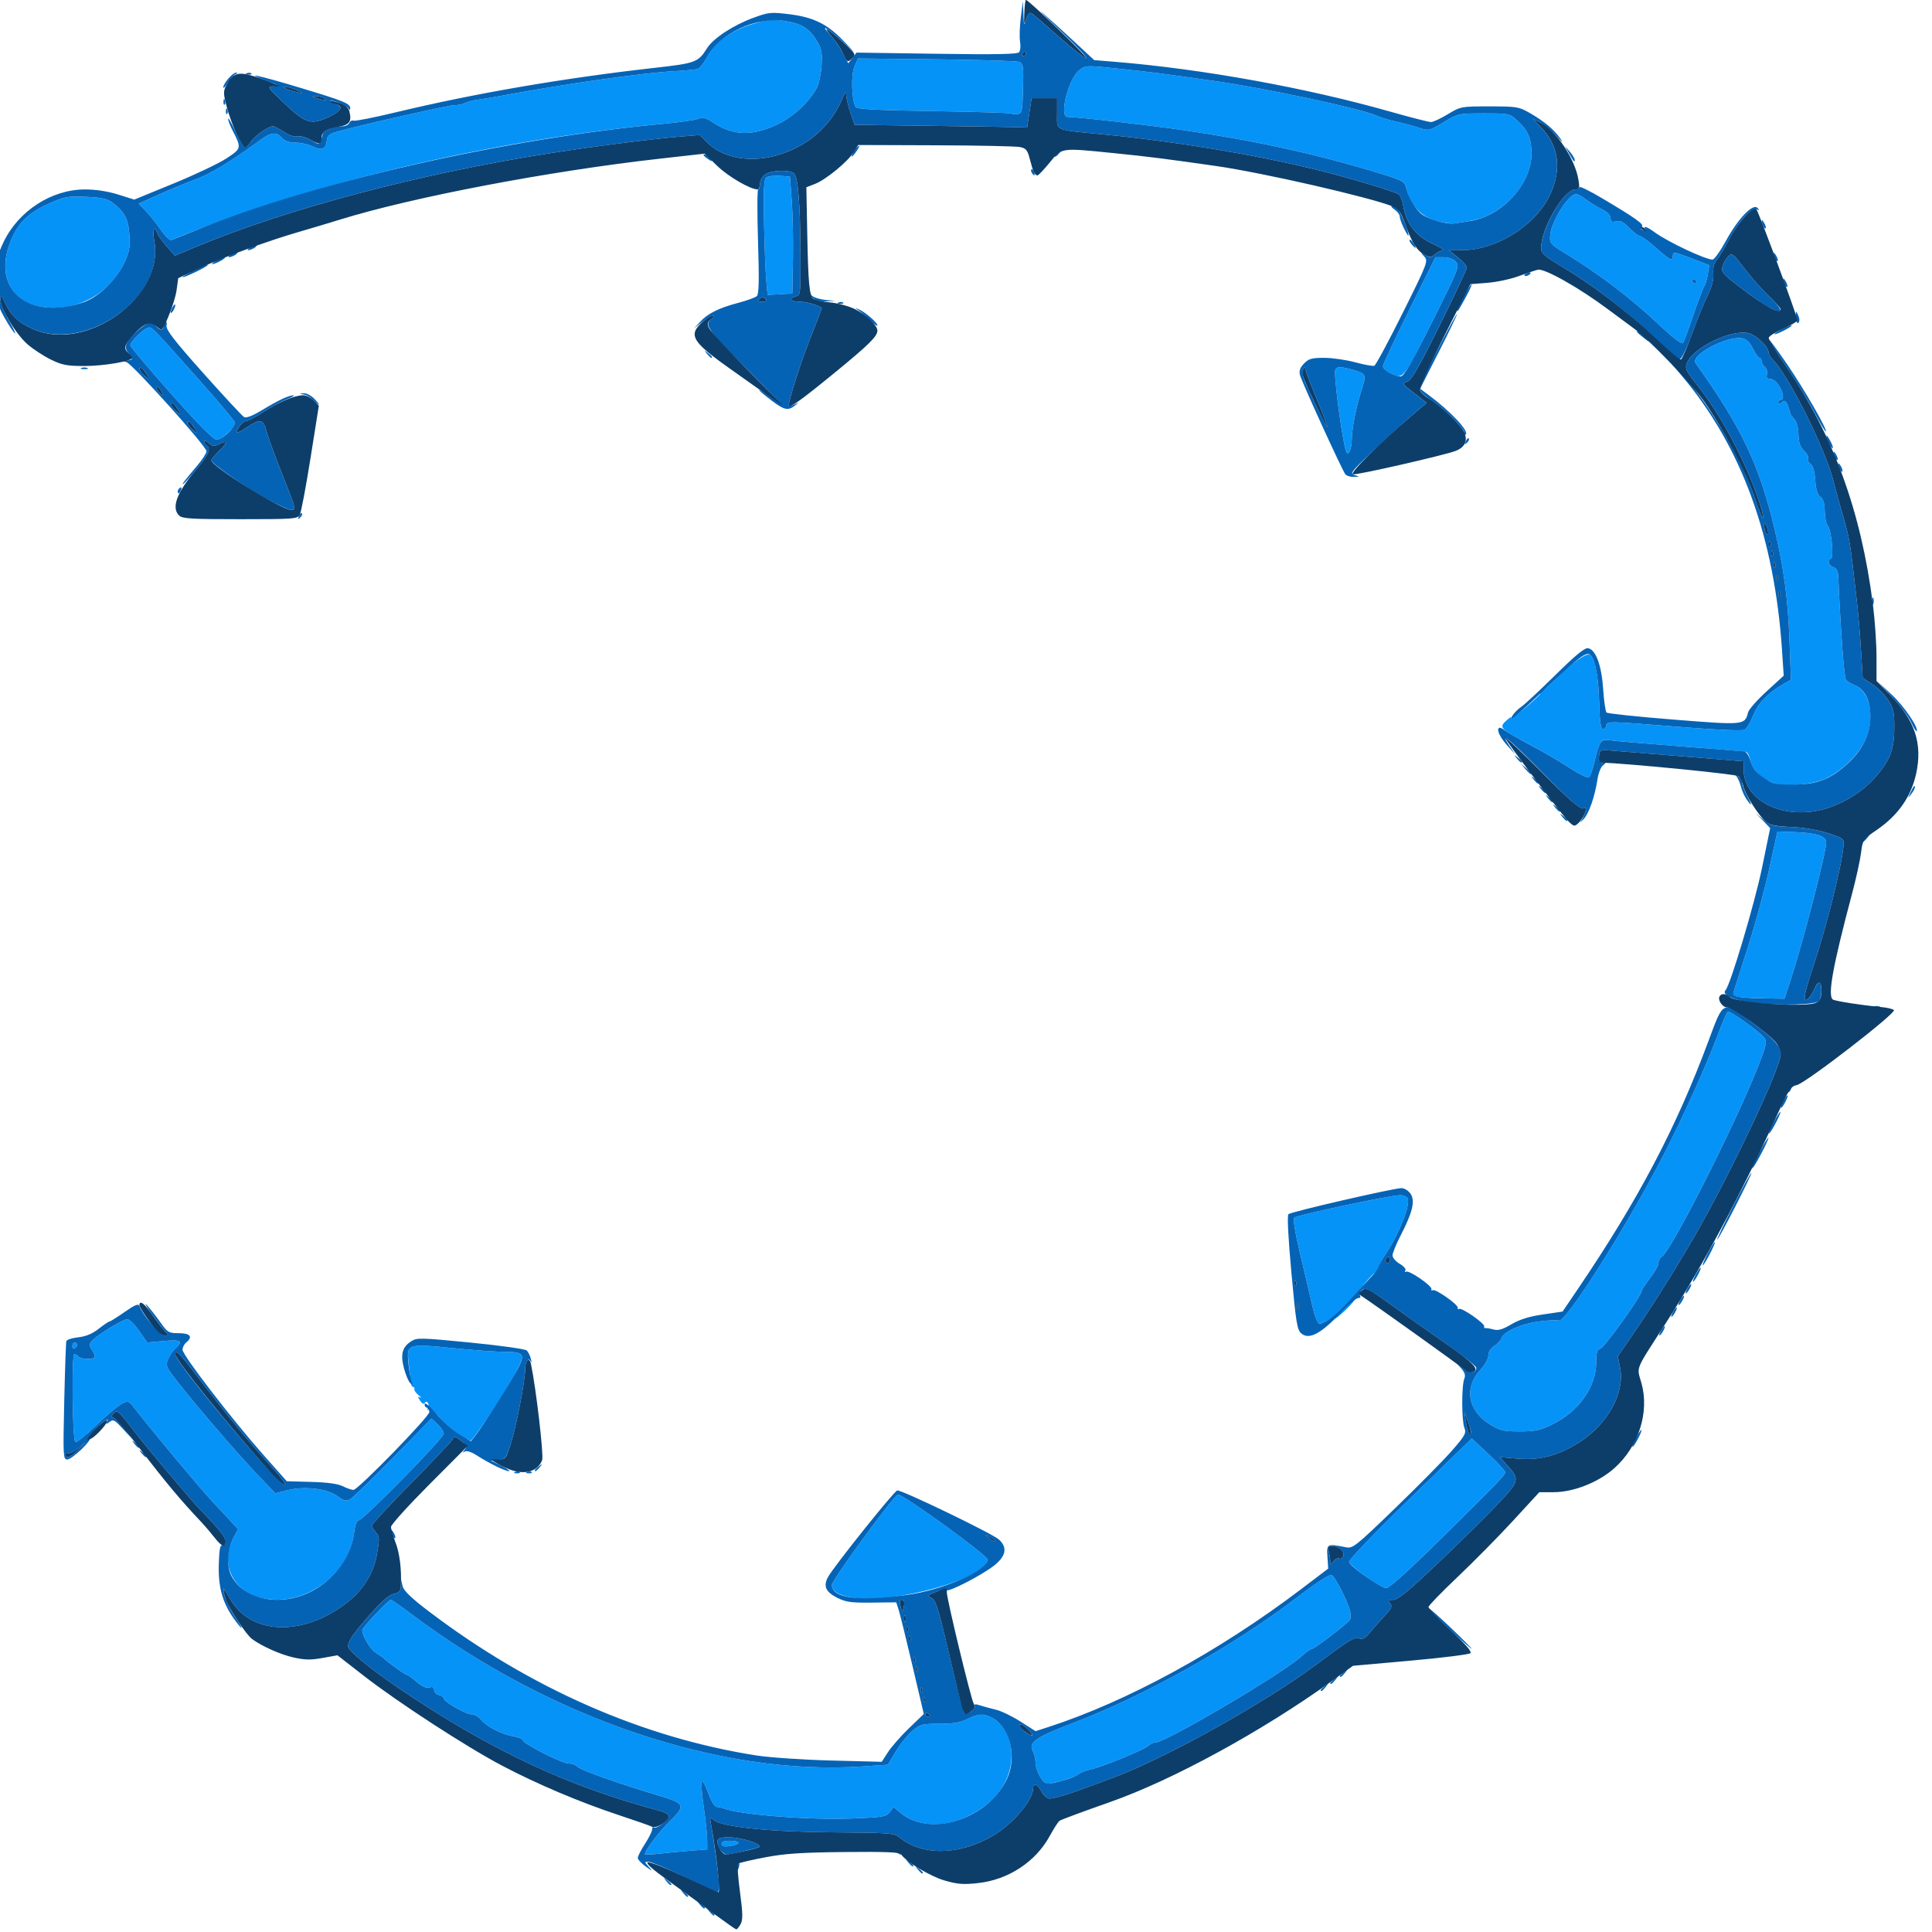 <?xml version="1.0" encoding="UTF-8" standalone="no"?>
<!-- Created with Inkscape (http://www.inkscape.org/) -->

<svg
   xmlns:dc="http://purl.org/dc/elements/1.1/"
   xmlns:cc="http://creativecommons.org/ns#"
   xmlns:rdf="http://www.w3.org/1999/02/22-rdf-syntax-ns#"
   xmlns:svg="http://www.w3.org/2000/svg"
   xmlns="http://www.w3.org/2000/svg"
   xmlns:sodipodi="http://sodipodi.sourceforge.net/DTD/sodipodi-0.dtd"
   xmlns:inkscape="http://www.inkscape.org/namespaces/inkscape"
   width="256"
   height="256"
   viewBox="0 0 67.733 67.733"
   version="1.1"
   id="svg937"
   inkscape:version="0.92.5 (2060ec1f9f, 2020-04-08)"
   sodipodi:docname="fit_line.svg"
   inkscape:export-filename="/home/arctaedius/Desktop/surface wp right size.png"
   inkscape:export-xdpi="96"
   inkscape:export-ydpi="96">
  <defs
     id="defs931">
    <clipPath
       id="clipPath7803-2"
       clipPathUnits="userSpaceOnUse">
      <rect
         y="234.125"
         x="0.601"
         height="55.793"
         width="65.245"
         id="rect7805-9"
         style="opacity:1;vector-effect:none;fill:none;fill-opacity:1;stroke:#919191;stroke-width:0.265;stroke-linecap:butt;stroke-linejoin:miter;stroke-miterlimit:4;stroke-dasharray:none;stroke-dashoffset:0;stroke-opacity:1" />
    </clipPath>
    <clipPath
       id="clipPath1956"
       clipPathUnits="userSpaceOnUse">
      <rect
         y="209.603"
         x="-37.685"
         height="116.53"
         width="136.307"
         id="rect1958"
         style="opacity:1;vector-effect:none;fill:none;fill-opacity:1;stroke:#ff2a2a;stroke-width:1;stroke-linecap:butt;stroke-linejoin:miter;stroke-miterlimit:4;stroke-dasharray:none;stroke-dashoffset:0;stroke-opacity:1" />
    </clipPath>
    <marker
       inkscape:stockid="TriangleOutS"
       orient="auto"
       refY="0"
       refX="0"
       id="TriangleOutS-43-5"
       style="overflow:visible"
       inkscape:isstock="true">
      <path
         inkscape:connector-curvature="0"
         id="path1590-0-9"
         d="M 5.77,0 -2.88,5 V -5 Z"
         style="fill:#000000;fill-opacity:1;fill-rule:evenodd;stroke:#000000;stroke-width:1pt;stroke-opacity:1"
         transform="scale(0.2)" />
    </marker>
    <marker
       inkscape:stockid="TriangleOutS"
       orient="auto"
       refY="0"
       refX="0"
       id="TriangleOutS-5-7-7"
       style="overflow:visible"
       inkscape:isstock="true">
      <path
         inkscape:connector-curvature="0"
         id="path1590-4-8-7"
         d="M 5.77,0 -2.88,5 V -5 Z"
         style="fill:#000000;fill-opacity:1;fill-rule:evenodd;stroke:#000000;stroke-width:1pt;stroke-opacity:1"
         transform="scale(0.2)" />
    </marker>
    <clipPath
       clipPathUnits="userSpaceOnUse"
       id="clipPath7803-2-3">
      <rect
         style="opacity:1;vector-effect:none;fill:none;fill-opacity:1;stroke:#919191;stroke-width:0.265;stroke-linecap:butt;stroke-linejoin:miter;stroke-miterlimit:4;stroke-dasharray:none;stroke-dashoffset:0;stroke-opacity:1"
         id="rect7805-9-0"
         width="65.245"
         height="55.793"
         x="0.601"
         y="234.125" />
    </clipPath>
    <clipPath
       clipPathUnits="userSpaceOnUse"
       id="clipPath1956-4">
      <rect
         style="opacity:1;vector-effect:none;fill:none;fill-opacity:1;stroke:#ff2a2a;stroke-width:1;stroke-linecap:butt;stroke-linejoin:miter;stroke-miterlimit:4;stroke-dasharray:none;stroke-dashoffset:0;stroke-opacity:1"
         id="rect1958-4"
         width="136.307"
         height="116.53"
         x="-37.685"
         y="209.603" />
    </clipPath>
  </defs>
  <sodipodi:namedview
     id="base"
     pagecolor="#ffffff"
     bordercolor="#666666"
     borderopacity="1.0"
     inkscape:pageopacity="0.0"
     inkscape:pageshadow="2"
     inkscape:zoom="1.4"
     inkscape:cx="30.915134"
     inkscape:cy="183.7259"
     inkscape:document-units="mm"
     inkscape:current-layer="layer1"
     showgrid="false"
     units="px"
     inkscape:window-width="1920"
     inkscape:window-height="1043"
     inkscape:window-x="0"
     inkscape:window-y="0"
     inkscape:window-maximized="1" />
  <g
     inkscape:label="Layer 1"
     inkscape:groupmode="layer"
     id="layer1"
     transform="translate(0,-229.267)">
    <g
       transform="matrix(0.845,0,0,0.845,-131.029,143.482)"
       id="g11711-6-6"
       style="stroke-width:6.133;stroke-miterlimit:4;stroke-dasharray:none">
      <path
         sodipodi:nodetypes="cssc"
         inkscape:connector-curvature="0"
         id="path10550-3-8-7"
         d="m 0.423,116.65 c 2.501,7.256 7.548,13.506 14.397,17.46 9.999,5.773 22.319,5.773 32.318,0 9.999,-5.773 16.159,-16.442 16.159,-27.988"
         style="opacity:1;vector-effect:none;fill:none;fill-opacity:1;stroke:#000000;stroke-width:6.133;stroke-linecap:butt;stroke-linejoin:round;stroke-miterlimit:4;stroke-dasharray:none;stroke-dashoffset:0;stroke-opacity:1;marker-end:url(#TriangleOutS-43-5)" />
      <path
         sodipodi:nodetypes="cssc"
         inkscape:connector-curvature="0"
         id="path10550-3-74-8-3"
         d="m 62.018,94.198 c -2.501,-7.256 -7.548,-13.506 -14.397,-17.46 -9.999,-5.773 -22.319,-5.773 -32.318,0 -9.999,5.773 -16.159,16.442 -16.159,27.988"
         style="opacity:1;vector-effect:none;fill:none;fill-opacity:1;stroke:#000000;stroke-width:6.133;stroke-linecap:butt;stroke-linejoin:round;stroke-miterlimit:4;stroke-dasharray:none;stroke-dashoffset:0;stroke-opacity:1;marker-end:url(#TriangleOutS-5-7-7)" />
    </g>
    <g
       transform="translate(-285.721,62.893)"
       id="g9946-6"
       style="stroke-width:0.529;stroke-miterlimit:4;stroke-dasharray:none">
      <path
         id="path9952-9"
         style="fill:#d45500;fill-opacity:1;fill-rule:evenodd;stroke:#000000;stroke-width:0.529;stroke-linejoin:round;stroke-miterlimit:4;stroke-dasharray:none;stroke-opacity:1"
         d="m 203.176,241.686 c 2.118,1.928 -4.043,7.219 -5.625,5.625 l -7.733,-7.721 c -1.299,1.978 -2.177,4.255 -2.579,6.7 l -12.824,-27.741 27.741,12.824 c -2.472,0.376 -4.773,1.263 -6.797,2.551 z"
         inkscape:connector-curvature="0"
         sodipodi:nodetypes="cccccccc" />
    </g>
    <g
       id="g4353"
       transform="matrix(0.084,0,0,0.082,-18.349,228.322)">
      <path
         style="fill:#0693f7"
         d="m 487.631,804.187 c 0,-1.548 5.973,-9.649 10.25,-13.9 6.88,-6.839 6.517,-7.734 -4.502,-11.094 -16.858,-5.141 -32.674,-10.886 -33.842,-12.293 -0.633,-0.763 -2.288,-1.387 -3.677,-1.387 -2.778,0 -19.229,-8.562 -19.229,-10.007 0,-0.496 -1.688,-1.209 -3.75,-1.583 -5.058,-0.918 -11.247,-4.136 -13.526,-7.034 -1.028,-1.307 -2.849,-2.384 -4.046,-2.395 -2.408,-0.021 -11.677,-5.471 -11.677,-6.866 0,-0.485 -0.9,-1.117 -2,-1.405 -1.1,-0.288 -2,-1.27 -2,-2.184 0,-1.182 -0.553,-1.486 -1.918,-1.052 -1.299,0.412 -3.036,-0.372 -5.382,-2.433 -1.905,-1.673 -3.79,-3.041 -4.188,-3.041 -0.64,0 -8.212,-5.57 -9.512,-6.997 -0.275,-0.302 -1.735,-1.335 -3.245,-2.295 -2.369,-1.508 -5.755,-7.257 -5.755,-9.772 0,-1.024 10.962,-12.935 11.904,-12.935 0.379,0 4.268,2.755 8.642,6.123 58.065,44.699 129.154,69.269 188.392,65.11 l 10.438,-0.733 3.279,-5.618 c 1.803,-3.09 4.884,-7.027 6.846,-8.75 3.342,-2.934 4.059,-3.132 11.321,-3.132 5.779,0 8.753,-0.509 11.677,-2 4.907,-2.502 7.153,-2.509 11.21,-0.035 4.574,2.789 7.295,8.683 7.268,15.746 -0.039,10.306 -6.23,19.48 -17.027,25.235 -10.523,5.609 -21.905,5.33 -29.086,-0.712 l -3.084,-2.595 -1.641,2.143 c -1.494,1.952 -2.869,2.193 -15.4,2.705 -17.994,0.735 -47.045,-1.572 -53.741,-4.268 -0.825,-0.332 -2.173,-0.63 -2.996,-0.663 -0.901,-0.035 -2.329,-2.408 -3.592,-5.968 -1.153,-3.25 -2.369,-5.466 -2.704,-4.924 -0.335,0.542 0.03,5.451 0.81,10.91 0.78,5.459 1.433,11.772 1.45,14.028 l 0.032,4.102 -7.75,0.632 c -4.263,0.347 -10.113,0.927 -13,1.288 -2.888,0.361 -5.25,0.384 -5.25,0.051 z m 32.494,-3.513 c -1.324,-1.324 -0.161,-2.161 3.006,-2.161 1.925,0 3.5,0.399 3.5,0.886 0,0.964 -5.7,2.081 -6.506,1.274 z M 652.632,771.282 c -1.096,-1.798 -1.995,-4.537 -1.997,-6.085 -0.002,-1.549 -0.486,-3.716 -1.075,-4.817 -2.035,-3.803 0.931,-6.028 15.688,-11.766 31.307,-12.173 67.893,-33.204 95.693,-55.007 6.793,-5.328 12.404,-9.034 13.208,-8.726 1.441,0.553 6.747,11.188 7.803,15.64 0.327,1.38 0.276,2.978 -0.113,3.552 -1.193,1.757 -14.865,12.44 -15.921,12.44 -0.545,0 -2.45,1.394 -4.233,3.098 -7.394,7.066 -56.723,36.902 -61.011,36.902 -0.762,0 -2.096,0.632 -2.965,1.405 -2.075,1.847 -19.604,9.207 -24.079,10.111 -1.925,0.389 -4.175,1.275 -5,1.969 -1.463,1.231 -5.693,2.714 -11.253,3.945 -2.34,0.518 -3.052,0.119 -4.746,-2.66 z M 324.639,693.92 c -10.091,-4.376 -13.892,-14.832 -8.929,-24.56 l 2.078,-4.074 -2.376,-2.636 c -1.307,-1.45 -5.089,-5.607 -8.406,-9.238 -5.273,-5.774 -25.165,-30.201 -32.418,-39.809 -2.448,-3.242 -2.647,-3.315 -5.306,-1.922 -1.519,0.796 -6.347,4.974 -10.728,9.285 -4.381,4.311 -8.291,7.512 -8.689,7.115 -1.213,-1.213 -1.602,-37.567 -0.402,-37.567 0.578,0 1.329,0.45 1.669,1 0.673,1.089 5.787,1.379 6.781,0.385 0.338,-0.338 -0.09,-1.69 -0.952,-3.005 -1.314,-2.006 -1.352,-2.649 -0.232,-3.997 2,-2.409 13.074,-9.387 14.852,-9.357 0.853,0.014 3.068,2.262 4.922,4.996 l 3.371,4.97 6.879,-0.639 c 7.254,-0.674 8.353,0.004 4.97,3.065 -1.05,0.95 -2.457,3.051 -3.127,4.67 -1.157,2.792 -0.933,3.315 4.371,10.241 8.245,10.764 25.363,31.101 33.372,39.648 l 7.006,7.476 5.159,-1.322 c 7.135,-1.829 16.557,-0.667 20.794,2.565 2.546,1.942 3.606,2.23 5.155,1.401 1.072,-0.574 9.171,-8.587 17.996,-17.808 l 16.047,-16.764 2.568,2.413 c 1.412,1.327 2.568,3.143 2.568,4.035 0,1.946 -33.606,37.029 -35.47,37.029 -0.834,0 -1.553,2.06 -2.005,5.75 -1.892,15.418 -16.667,28.318 -32.313,28.211 -3.142,-0.021 -7.284,-0.721 -9.205,-1.554 z m 249.493,0.642 c -5.709,-0.939 -8.5,-2.722 -8.5,-5.428 0,-2.046 26.108,-38.621 27.568,-38.621 2.397,0 37.454,26.03 37.416,27.782 -0.17,7.984 -38.95,19.152 -56.485,16.267 z m 214.402,-8.947 c -3.629,-2.678 -6.808,-5.483 -7.064,-6.235 -0.276,-0.811 10.046,-11.837 25.388,-27.119 l 25.853,-25.752 6.96,6.683 c 3.828,3.675 6.96,7.15 6.96,7.721 0,1.29 -1.769,3.17 -27.146,28.85 -12.68,12.831 -21.239,20.744 -22.43,20.735 -1.059,-0.008 -4.894,-2.206 -8.523,-4.883 z M 409.919,624.673 c -2.317,-1.491 -5.842,-4.616 -7.834,-6.943 -1.992,-2.327 -4.104,-3.934 -4.693,-3.57 -0.633,0.391 -0.779,0.19 -0.357,-0.493 0.392,-0.635 0.406,-1.653 0.029,-2.261 -0.48,-0.776 -0.881,-0.788 -1.343,-0.04 -0.406,0.657 -1.155,0.273 -1.949,-0.998 -1.062,-1.701 -1.056,-1.945 0.034,-1.386 0.728,0.373 0.424,-0.061 -0.676,-0.966 -1.1,-0.905 -1.887,-2.063 -1.75,-2.574 0.137,-0.511 -0.104,-0.929 -0.536,-0.929 -0.432,0 -0.85,-0.787 -0.928,-1.75 -0.078,-0.963 -0.453,-4.463 -0.833,-7.779 -1.032,-9.013 -0.922,-9.056 18.313,-7.087 8.68,0.889 18.598,1.616 22.039,1.616 7.678,0 8.256,0.971 4.729,7.932 -4.271,8.429 -18.261,30.109 -19.361,30.004 -0.37,-0.035 -2.569,-1.284 -4.885,-2.776 z m 430.343,-4.179 c -9.177,-5.82 -10.887,-15.635 -4.043,-23.21 1.946,-2.154 3.412,-4.84 3.412,-6.251 0,-1.525 0.944,-3.093 2.461,-4.087 1.354,-0.887 2.703,-2.36 2.999,-3.273 0.904,-2.791 8.043,-6.097 15.427,-7.144 3.854,-0.547 7.689,-0.733 8.521,-0.413 2.834,1.088 28.031,-39.667 43.425,-70.237 8.441,-16.764 18.385,-39.365 23.367,-53.115 1.644,-4.537 3.324,-8.456 3.733,-8.709 0.804,-0.497 12.783,8.205 15.043,10.929 1.435,1.729 1.171,3.086 -2.434,12.529 -9.262,24.26 -36.339,79.048 -40.178,81.3 -0.75,0.44 -1.364,1.643 -1.364,2.673 0,1.031 -1.575,3.937 -3.5,6.459 -1.925,2.522 -3.5,5.003 -3.5,5.514 0,1.93 -15.457,24.064 -17.188,24.614 -1.452,0.461 -1.812,1.639 -1.812,5.925 0,10.41 -7.283,21.002 -18.189,26.452 -5.236,2.616 -7.247,3.064 -13.775,3.064 -6.787,0 -8.179,-0.339 -12.405,-3.019 z M 248.631,587.072 c 0,-0.857 0.45,-1.559 1,-1.559 0.55,0 1,0.423 1,0.941 0,0.518 -0.45,1.219 -1,1.559 -0.55,0.34 -1,-0.084 -1,-0.941 z m 517.508,-17.309 c -0.931,-4.263 -3.212,-14.267 -5.069,-22.232 -2.099,-9.005 -3.021,-14.836 -2.438,-15.419 1.09,-1.09 40.219,-9.599 44.142,-9.599 1.454,-1.9e-4 2.898,0.664 3.209,1.476 1.086,2.829 -3.486,14.703 -8.949,23.242 -1.872,2.926 -3.403,5.987 -3.403,6.801 0,0.814 -0.412,1.481 -0.915,1.481 -1.256,0 -9.169,10.056 -8.616,10.95 0.244,0.395 -1.561,2.687 -4.012,5.093 -2.451,2.406 -4.457,4.044 -4.457,3.64 0,-0.404 -1.328,-0.047 -2.95,0.792 -1.623,0.839 -3.378,1.526 -3.9,1.526 -0.522,0 -1.711,-3.487 -2.642,-7.75 z m 13.992,0.75 c 2.148,-2.2 3.681,-4 3.406,-4 -0.275,0 -2.258,1.8 -4.406,4 -2.148,2.2 -3.681,4 -3.406,4 0.275,0 2.258,-1.8 4.406,-4 z m 164.153,-132.726 c -2.11,-0.316 -2.713,-0.859 -2.329,-2.1 0.285,-0.921 3.009,-9.653 6.052,-19.406 3.044,-9.752 7.047,-24.827 8.897,-33.5 l 3.362,-15.769 7.432,0.278 c 8.89,0.332 12.932,1.711 12.932,4.412 0,4.267 -9.705,42.748 -14.77,58.561 l -2.642,8.25 -8.044,-0.15 c -4.424,-0.082 -9.325,-0.342 -10.891,-0.576 z m 15.032,-91.231 c -5.11,-1.643 -9.551,-5.812 -10.27,-9.642 -0.367,-1.958 -1.174,-3.724 -1.792,-3.922 -0.618,-0.199 -13.274,-1.306 -28.124,-2.46 -14.85,-1.154 -28.174,-2.327 -29.609,-2.607 -2.89,-0.564 -3.544,0.57 -5.815,10.088 -0.656,2.75 -1.571,5.382 -2.034,5.849 -0.462,0.467 -4.148,-1.376 -8.192,-4.095 -4.043,-2.719 -11.697,-7.28 -17.009,-10.136 -12.075,-6.491 -12.602,-7.078 -9.168,-10.206 1.457,-1.327 2.262,-1.738 1.789,-0.913 -0.473,0.825 1.931,-0.909 5.343,-3.853 3.412,-2.944 6.499,-5.869 6.86,-6.5 0.361,-0.631 -0.653,-0.022 -2.255,1.353 l -2.911,2.5 2.395,-2.719 c 1.317,-1.496 2.705,-2.528 3.084,-2.293 0.379,0.234 2.676,-1.632 5.105,-4.147 7.569,-7.838 13.979,-12.533 15.447,-11.315 2.05,1.701 3.461,9.614 3.725,20.891 0.16,6.851 0.643,10.55 1.41,10.805 0.641,0.213 1.32,-0.409 1.507,-1.384 0.399,-2.073 -0.515,-2.092 33.242,0.676 13.209,1.083 23.587,1.518 24.5,1.027 0.872,-0.468 2.485,-3.193 3.585,-6.055 2.029,-5.279 6.036,-9.601 12.364,-13.334 l 3.418,-2.016 -0.588,-16.568 c -0.635,-17.878 -2.417,-31.513 -6.282,-48.068 -6.405,-27.436 -13.778,-43.277 -32.911,-70.708 -2.379,-3.411 13.111,-11.857 19.5,-10.632 1.684,0.323 3.124,1.763 4.411,4.41 1.051,2.162 2.288,3.931 2.75,3.931 0.462,0 0.839,0.62 0.839,1.378 0,0.758 0.629,1.899 1.397,2.537 0.768,0.638 1.166,2.043 0.883,3.122 -0.377,1.443 -0.009,1.963 1.388,1.963 1.046,0 2.673,1.307 3.617,2.904 1.909,3.231 2.245,6.096 0.716,6.096 -0.55,0 -1,0.505 -1,1.122 0,0.781 0.451,0.748 1.483,-0.109 1.231,-1.021 1.657,-0.776 2.5,1.443 0.559,1.471 1.017,2.947 1.017,3.28 0,0.333 0.746,1.431 1.659,2.439 1.014,1.121 1.697,3.68 1.757,6.586 0.073,3.527 0.687,5.341 2.378,7.032 1.254,1.254 1.993,2.743 1.642,3.309 -0.35,0.567 0.085,1.563 0.968,2.214 1.051,0.775 1.744,3.193 2.011,7.008 0.282,4.034 0.941,6.215 2.146,7.097 1.218,0.89 1.766,2.744 1.827,6.176 0.048,2.697 0.587,5.43 1.199,6.074 1.515,1.595 2.735,13.722 1.424,14.159 -1.727,0.576 -1.109,3.004 0.929,3.651 1.341,0.425 1.982,1.604 2.079,3.817 1.05,24.061 2.43,43.122 3.211,44.322 0.401,0.616 2.002,1.647 3.559,2.292 6.973,2.888 8.955,15.079 4.004,24.628 -3.216,6.202 -10.293,12.874 -16.573,15.623 -5.23,2.29 -16.149,3.289 -20.535,1.88 z M 780.244,204.485 c -1.444,-4.295 -4.613,-27.608 -4.613,-33.933 0,-2.306 1.666,-2.551 7,-1.03 6.097,1.739 6.203,1.958 4.126,8.549 -2.265,7.185 -4.12,16.82 -4.141,21.502 -0.018,4.093 -1.568,7.303 -2.372,4.912 z M 290.018,180.056 c -9.288,-10.701 -17.02,-20.087 -17.182,-20.856 -0.301,-1.426 6.076,-7.687 7.83,-7.687 1.323,0 2.314,1.06 19.965,21.36 8.525,9.804 15.646,18.46 15.824,19.236 0.44,1.916 -5.202,7.404 -7.61,7.404 -1.275,0 -7.728,-6.669 -18.827,-19.457 z m 508.363,-9.115 c -1.512,-0.821 -2.75,-2.101 -2.75,-2.845 0,-0.744 4.925,-11.53 10.945,-23.968 l 10.945,-22.614 h 3.4 c 2.072,0 4.073,0.743 5.121,1.901 1.647,1.819 1.225,2.919 -9.769,25.5 -12.247,25.155 -12.21,25.109 -17.892,22.027 z m 111.746,-21.277 c -10.816,-10.434 -24.512,-21.138 -37.079,-28.98 -7.831,-4.886 -7.914,-4.981 -7.601,-8.741 0.482,-5.794 7.68,-17.43 10.781,-17.43 0.687,0 2.521,1.012 4.076,2.25 1.555,1.238 4.514,3.108 6.577,4.157 2.4,1.221 3.75,2.61 3.75,3.858 0,1.538 0.488,1.828 2.308,1.372 1.761,-0.442 3.083,0.243 5.581,2.892 1.801,1.909 3.807,3.471 4.459,3.471 0.652,0 3.645,2.25 6.652,5 5.803,5.307 7,5.905 7,3.5 0,-1.988 0.327,-1.941 8.322,1.196 l 6.871,2.696 -0.64,4.005 c -0.352,2.203 -1.01,4.477 -1.463,5.054 -0.452,0.577 -2.465,6 -4.472,12.05 -2.007,6.05 -3.98,11.518 -4.384,12.151 -0.472,0.741 -4.299,-2.289 -10.738,-8.5 z m 16.504,-17.592 c 0,-0.243 -0.45,-0.719 -1,-1.059 -0.55,-0.34 -1,-0.141 -1,0.441 0,0.582 0.45,1.059 1,1.059 0.55,0 1,-0.198 1,-0.441 z m -691.862,10.414 c -12.152,-2.528 -17.18,-13.772 -12.158,-27.186 3.043,-8.127 7.334,-12.6 15.868,-16.544 6.915,-3.195 8.024,-3.413 15.723,-3.091 6.437,0.269 8.899,0.806 11.044,2.409 5.081,3.794 6.764,7.036 7.199,13.866 0.341,5.362 -0.027,7.357 -2.261,12.239 -6.219,13.592 -21.1,21.284 -35.416,18.306 z m 303.474,-11.174 c -0.307,-3.465 -0.722,-14.517 -0.923,-24.561 -0.277,-13.864 -0.06,-18.515 0.9,-19.311 0.695,-0.577 3.21,-0.909 5.588,-0.738 l 4.324,0.311 0.763,10.5 c 0.419,5.775 0.644,17.025 0.5,25 l -0.263,14.5 -5.165,0.299 -5.165,0.299 z M 285.583,109.833 c -1.783,-2.651 -4.601,-6.269 -6.263,-8.039 l -3.021,-3.219 8.416,-3.859 c 4.629,-2.122 11.566,-5.063 15.416,-6.535 6.353,-2.429 14.557,-7.52 26.454,-16.418 5.033,-3.764 7.034,-4.026 9.546,-1.25 1.22,1.348 3.08,2 5.705,2 2.142,0 5.263,0.708 6.935,1.572 3.836,1.984 5.628,1.312 6.038,-2.263 0.265,-2.313 1.029,-3.017 4.322,-3.984 9.245,-2.715 46.448,-11.325 48.932,-11.325 1.485,0 3.482,-0.419 4.438,-0.93 0.956,-0.512 3.514,-1.18 5.684,-1.486 2.17,-0.305 6.196,-0.987 8.946,-1.514 26.417,-5.068 58.702,-9.801 72.25,-10.592 4.813,-0.281 9.425,-0.724 10.25,-0.984 0.825,-0.26 2.572,-2.498 3.883,-4.972 3.419,-6.456 9.903,-11.349 18.766,-14.163 6.592,-2.093 8.234,-2.26 13.66,-1.386 7.127,1.148 10.274,3.159 13.49,8.622 1.923,3.267 2.234,4.97 1.901,10.414 -0.219,3.579 -1.096,7.854 -1.949,9.5 -3.107,5.997 -9.795,12.388 -16.328,15.604 -10.577,5.207 -18.575,4.988 -27.013,-0.738 -3.016,-2.047 -4.163,-2.325 -6.299,-1.529 -1.436,0.535 -8.011,1.488 -14.611,2.118 -70.857,6.756 -148.778,25.627 -205.154,49.684 -0.635,0.271 -2.612,-1.677 -4.395,-4.328 z m 532.77,-3.73 c -6.955,-1.886 -11.586,-7.054 -13.145,-14.669 -0.474,-2.317 -1.722,-2.95 -12.302,-6.238 -25.451,-7.91 -51.363,-13.7 -80.989,-18.096 -14.617,-2.169 -43.927,-5.587 -47.914,-5.587 -3.696,0 0.363,-16.43 4.95,-20.038 2.613,-2.055 2.8,-2.061 16.91,-0.526 14.005,1.523 17.105,1.931 39.269,5.168 21.86,3.193 61.399,11.864 67.919,14.895 1.694,0.788 5.331,1.921 8.081,2.52 2.75,0.598 6.953,1.747 9.339,2.553 4.326,1.461 4.357,1.454 10.5,-2.303 6.112,-3.738 6.247,-3.768 16.843,-3.768 10.501,0 10.736,0.051 13.839,3 4.593,4.364 5.979,7.668 5.979,14.254 0,10.114 -7.207,20.74 -17.697,26.091 -3.498,1.785 -5.917,2.404 -14.303,3.665 -1.375,0.207 -4.65,-0.207 -7.279,-0.92 z M 640.53,60.078 c -0.285,-0.285 -14.875,-0.756 -32.421,-1.045 -24.024,-0.396 -32.065,-0.834 -32.562,-1.773 -1.659,-3.135 -1.973,-13.676 -0.512,-17.172 l 1.488,-3.561 32.804,0.362 c 18.042,0.199 33.606,0.7 34.586,1.113 1.578,0.665 1.75,1.972 1.5,11.382 -0.261,9.831 -0.436,10.652 -2.324,10.923 -1.123,0.161 -2.275,0.059 -2.56,-0.227 z"
         id="path4359"
         inkscape:connector-curvature="0" />
      <path
         style="fill:#0563b6"
         d="m 514.504,828.763 c -1.244,-1.586 -1.208,-1.621 0.378,-0.378 0.963,0.755 1.75,1.542 1.75,1.75 0,0.823 -0.821,0.293 -2.128,-1.372 z m -4,-3 c -1.244,-1.586 -1.208,-1.621 0.378,-0.378 0.963,0.755 1.75,1.542 1.75,1.75 0,0.823 -0.821,0.293 -2.128,-1.372 z m -7,-5 c -1.244,-1.586 -1.208,-1.621 0.378,-0.378 0.963,0.755 1.75,1.542 1.75,1.75 0,0.823 -0.821,0.293 -2.128,-1.372 z m 0.628,-6.81 c -7.15,-3.513 -13.857,-6.4 -14.905,-6.414 -1.873,-0.026 -1.873,0.01 0,2.143 1.779,2.027 1.691,2.014 -1.345,-0.188 -1.788,-1.297 -3.25,-2.933 -3.25,-3.635 0,-0.702 1.35,-3.406 3,-6.008 1.65,-2.602 3,-5.392 3,-6.201 0,-0.809 0.287,-1.184 0.637,-0.834 0.904,0.904 6.363,-3.172 6.363,-4.75 0,-0.721 -1.688,-1.768 -3.75,-2.326 -38.786,-10.51 -71.233,-26.17 -109.759,-52.974 -11.051,-7.688 -20.319,-15.537 -20.373,-17.253 -0.073,-2.33 1.826,-5.174 9.252,-13.859 4.672,-5.464 7.791,-8.237 9.75,-8.667 2.252,-0.495 2.906,-1.215 2.998,-3.303 l 0.118,-2.671 0.632,2.722 c 0.446,1.922 3.702,5.108 11.081,10.845 42.09,32.722 89.085,53.88 136.551,61.478 5.5,0.88 19.52,1.851 31.155,2.158 l 21.155,0.557 2.639,-4.18 c 1.451,-2.299 5.403,-6.901 8.781,-10.227 l 6.142,-6.047 -4.745,-20.653 c -2.61,-11.359 -5.198,-22.099 -5.751,-23.866 l -1.007,-3.213 -10.185,0.121 c -8.595,0.102 -10.837,-0.213 -14.362,-2.02 -4.887,-2.505 -5.995,-4.994 -3.952,-8.875 2.331,-4.43 27.563,-36.771 28.913,-37.06 1.709,-0.366 39.73,18.436 42.467,21.001 3.613,3.386 2.95,7.058 -2,11.073 -5.2,4.219 -19.556,11.77 -19.976,10.508 -0.168,-0.504 -2.098,-0.159 -4.29,0.765 -3.649,1.539 -3.81,1.759 -1.91,2.621 1.755,0.796 2.907,4.561 7.478,24.426 2.972,12.917 5.69,23.95 6.042,24.518 0.852,1.378 5.085,-1.244 4.494,-2.784 -0.309,-0.805 0.343,-0.877 2.238,-0.246 1.471,0.49 4.474,1.329 6.674,1.866 2.2,0.536 6.813,2.82 10.252,5.074 l 6.252,4.098 5.248,-1.74 c 32.96,-10.927 71.42,-32.412 105.644,-59.017 l 11.257,-8.751 -0.326,-5.076 c -0.36,-5.592 -0.188,-5.681 7.712,-4.042 2.867,0.595 4.027,-0.348 20.544,-16.702 9.628,-9.533 20.288,-20.594 23.687,-24.58 5.544,-6.501 6.081,-7.513 5.206,-9.815 -1.163,-3.06 -1.179,-18.093 -0.022,-20.937 0.584,-1.435 0.211,-2.706 -1.32,-4.5 l -2.134,-2.5 2.699,2.377 c 2.72,2.395 5.846,2.343 5.751,-0.095 -0.027,-0.705 -5.717,-5.331 -12.643,-10.281 -6.926,-4.95 -17.234,-12.439 -22.906,-16.643 -8.838,-6.551 -10.555,-7.466 -12.01,-6.402 -0.934,0.683 -1.377,1.759 -0.986,2.393 0.414,0.67 0.095,1.152 -0.763,1.152 -0.811,0 -3.875,2.615 -6.809,5.811 -8.577,9.343 -13.51,12.101 -16.796,9.389 -1.851,-1.527 -2.282,-4.165 -4.237,-25.962 -1.35,-15.042 -1.82,-24.588 -1.239,-25.12 1.132,-1.035 44.002,-11.155 47.165,-11.133 1.24,0.008 2.929,1.087 3.811,2.433 1.982,3.025 0.856,7.865 -4.135,17.776 -1.871,3.716 -3.403,7.571 -3.403,8.566 0,0.995 1.358,2.612 3.018,3.592 1.681,0.993 2.72,2.264 2.345,2.87 -0.37,0.598 -0.232,0.816 0.306,0.483 1.224,-0.757 10.93,6.092 10.556,7.448 -0.151,0.548 0.107,0.76 0.574,0.472 1.135,-0.701 10.776,6.26 10.426,7.528 -0.151,0.548 0.107,0.76 0.574,0.472 1.093,-0.675 10.782,6.235 10.451,7.454 -0.138,0.507 0.087,0.848 0.5,0.758 0.412,-0.09 1.926,0.168 3.364,0.574 1.991,0.562 3.779,0.034 7.5,-2.215 3.424,-2.069 7.349,-3.324 13.12,-4.194 l 8.234,-1.241 6.373,-9.63 c 25.229,-38.126 41.116,-69.046 54.583,-106.231 6.293,-17.375 5.8,-17.16 17.986,-7.846 9.44,7.214 12.09,10.219 12.09,13.709 0,5.962 -21.524,52.396 -36.583,78.922 -8.048,14.177 -17.538,29.599 -25.492,41.428 l -5.895,8.768 0.959,5.056 c 2.014,10.62 -5.259,24.124 -17.127,31.797 -8.775,5.674 -16.284,7.693 -25.663,6.9 l -7.398,-0.625 3.012,3.43 c 5.297,6.033 5.167,6.691 -3.138,15.833 -4.111,4.526 -15.191,15.766 -24.622,24.978 -13.195,12.888 -17.742,16.75 -19.723,16.75 -2.177,0 -2.382,0.232 -1.327,1.503 1.037,1.249 0.592,2.22 -2.636,5.75 -2.136,2.336 -4.873,5.521 -6.082,7.078 -1.649,2.123 -2.722,2.665 -4.29,2.167 -2.011,-0.638 -3.796,0.483 -17.994,11.305 -22.017,16.781 -64.099,40.673 -85.696,48.653 -2.092,0.773 -6.279,2.366 -9.304,3.54 -7.653,2.97 -14.185,4.98 -16.224,4.993 -0.948,0.006 -2.422,-1.339 -3.276,-2.989 -1.665,-3.219 -3.5,-3.98 -3.5,-1.45 0,5.144 -8.589,15.484 -17,20.467 -14.24,8.435 -29.839,8.494 -39.321,0.148 -1.556,-1.369 -5.418,-1.623 -26.5,-1.743 -26.414,-0.15 -46.988,-2.287 -50.436,-5.239 -1.628,-1.394 -1.72,-1.291 -1.243,1.407 1.309,7.403 3.5,24.048 3.5,26.588 0,1.553 -0.338,2.785 -0.75,2.738 -0.412,-0.047 -6.6,-2.96 -13.75,-6.474 z m 1.75,-11.105 7.75,-0.632 -0.032,-4.102 c -0.017,-2.256 -0.67,-8.568 -1.45,-14.028 -0.78,-5.459 -1.145,-10.369 -0.81,-10.91 0.335,-0.542 1.551,1.674 2.704,4.924 1.262,3.56 2.69,5.932 3.592,5.968 0.823,0.032 2.171,0.33 2.996,0.663 6.696,2.696 35.747,5.003 53.741,4.268 12.531,-0.512 13.905,-0.754 15.4,-2.705 l 1.641,-2.143 3.084,2.595 c 12.4,10.434 36.226,2.498 44.232,-14.733 4.109,-8.843 1.468,-21.355 -5.388,-25.535 -4.057,-2.474 -6.302,-2.466 -11.21,0.035 -2.924,1.491 -5.897,2 -11.677,2 -7.262,0 -7.98,0.199 -11.321,3.132 -1.962,1.723 -5.043,5.66 -6.846,8.75 l -3.279,5.618 -10.438,0.733 c -59.238,4.159 -130.328,-20.41 -188.392,-65.11 -4.375,-3.368 -8.264,-6.123 -8.642,-6.123 -0.942,0 -11.904,11.911 -11.904,12.935 0,2.515 3.386,8.265 5.755,9.772 1.51,0.961 2.97,1.994 3.245,2.295 1.3,1.427 8.872,6.997 9.512,6.997 0.398,0 2.283,1.369 4.188,3.041 2.346,2.06 4.083,2.845 5.382,2.433 1.365,-0.433 1.918,-0.13 1.918,1.052 0,0.914 0.9,1.896 2,2.184 1.1,0.288 2,0.92 2,1.405 0,1.395 9.269,6.845 11.677,6.866 1.198,0.01 3.018,1.088 4.046,2.395 2.28,2.898 8.469,6.117 13.526,7.034 2.062,0.374 3.75,1.087 3.75,1.583 0,1.446 16.451,10.007 19.229,10.007 1.389,0 3.044,0.624 3.677,1.387 1.167,1.406 16.984,7.152 33.842,12.293 11.019,3.361 11.383,4.255 4.502,11.094 -4.277,4.251 -10.25,12.351 -10.25,13.9 0,0.333 2.362,0.309 5.25,-0.051 2.888,-0.361 8.738,-0.94 13,-1.288 z m 157.75,-30.551 c 1.925,-0.57 4.175,-1.605 5,-2.299 0.825,-0.694 3.075,-1.58 5,-1.969 4.475,-0.904 22.003,-8.264 24.079,-10.111 0.868,-0.773 2.202,-1.405 2.965,-1.405 4.289,0 53.617,-29.835 61.011,-36.902 1.783,-1.704 3.688,-3.098 4.233,-3.098 1.056,0 14.728,-10.683 15.921,-12.44 0.39,-0.574 0.441,-2.172 0.113,-3.552 -1.056,-4.452 -6.362,-15.087 -7.803,-15.64 -0.804,-0.309 -6.415,3.398 -13.208,8.726 -27.8,21.803 -64.386,42.834 -95.693,55.007 -14.756,5.738 -17.723,7.963 -15.688,11.766 0.589,1.101 1.073,3.268 1.075,4.817 0.002,1.549 0.901,4.287 1.997,6.085 2.135,3.501 2.491,3.534 10.999,1.014 z m -16.242,-21.481 c -1.483,-1.483 -2.999,-2.395 -3.369,-2.025 -0.732,0.732 3.503,4.635 5.089,4.689 0.537,0.018 -0.236,-1.18 -1.72,-2.664 z m -40.758,-5.744 c 0,-0.243 -0.45,-0.719 -1,-1.059 -0.55,-0.34 -1,-0.141 -1,0.441 0,0.582 0.45,1.059 1,1.059 0.55,0 1,-0.198 1,-0.441 z m -2.317,-7.747 c -0.319,-0.798 -0.556,-0.561 -0.604,0.604 -0.043,1.054 0.193,1.645 0.525,1.312 0.332,-0.332 0.368,-1.195 0.079,-1.917 z m -1,-4 c -0.319,-0.798 -0.556,-0.561 -0.604,0.604 -0.043,1.054 0.193,1.645 0.525,1.312 0.332,-0.332 0.368,-1.195 0.079,-1.917 z m -2,-9 c -0.319,-0.798 -0.556,-0.561 -0.604,0.604 -0.043,1.054 0.193,1.645 0.525,1.312 0.332,-0.332 0.368,-1.195 0.079,-1.917 z m -1,-4 c -0.319,-0.798 -0.556,-0.561 -0.604,0.604 -0.043,1.054 0.193,1.645 0.525,1.312 0.332,-0.332 0.368,-1.195 0.079,-1.917 z m -2,-9 c -0.319,-0.798 -0.556,-0.561 -0.604,0.604 -0.043,1.054 0.193,1.645 0.525,1.312 0.332,-0.332 0.368,-1.195 0.079,-1.917 z m -1,-4 c -0.319,-0.798 -0.556,-0.561 -0.604,0.604 -0.043,1.054 0.193,1.645 0.525,1.312 0.332,-0.332 0.368,-1.195 0.079,-1.917 z m -1.021,-5.062 c -0.277,-0.688 -0.504,-0.125 -0.504,1.25 0,1.375 0.227,1.938 0.504,1.25 0.277,-0.688 0.277,-1.812 0,-2.5 z m -0.91,-6.604 c -1.417,-0.572 -1.716,0.279 -1.019,2.898 l 0.654,2.456 0.621,-2.5 c 0.342,-1.375 0.226,-2.659 -0.256,-2.854 z m 1.248,-2.19 c 15.4,-2.162 33.883,-10.414 33.985,-15.174 0.037,-1.752 -35.02,-27.782 -37.416,-27.782 -1.46,0 -27.568,36.575 -27.568,38.621 0,5.628 10.915,7.155 31,4.335 z m 222.854,-23.706 c 25.377,-25.68 27.146,-27.56 27.146,-28.85 0,-0.571 -3.132,-4.046 -6.96,-7.721 l -6.96,-6.683 -25.853,25.752 c -15.342,15.282 -25.664,26.308 -25.388,27.119 0.7,2.057 13.379,11.101 15.587,11.118 1.19,0.009 9.75,-7.904 22.43,-20.735 z m -42.111,8.091 c 0.576,0.356 1.344,-0.126 1.706,-1.071 0.76,-1.98 -1.792,-4.271 -4.757,-4.271 -1.509,0 -1.795,0.487 -1.323,2.25 0.332,1.238 0.609,3.124 0.617,4.191 0.013,1.874 0.061,1.877 1.362,0.097 0.742,-1.014 1.819,-1.553 2.395,-1.197 z m -143.744,-7.806 c 0,-0.256 -1.012,-0.955 -2.25,-1.555 -2.161,-1.047 -2.173,-1.029 -0.309,0.465 2.04,1.635 2.559,1.856 2.559,1.09 z m 197.537,-50.689 -1.604,-4.346 0.624,3.992 c 0.665,4.256 1.351,5.933 2.113,5.171 0.259,-0.259 -0.252,-2.426 -1.134,-4.817 z m 35.274,1.09 c 10.906,-5.45 18.189,-16.042 18.189,-26.452 0,-4.286 0.36,-5.464 1.812,-5.925 1.731,-0.55 17.188,-22.684 17.188,-24.614 0,-0.511 1.575,-2.992 3.5,-5.514 1.925,-2.522 3.5,-5.428 3.5,-6.459 0,-1.031 0.614,-2.234 1.364,-2.673 3.84,-2.252 30.916,-57.04 40.178,-81.3 3.605,-9.443 3.869,-10.8 2.434,-12.529 -2.26,-2.724 -14.239,-11.426 -15.043,-10.929 -0.409,0.253 -2.089,4.172 -3.733,8.709 -4.982,13.75 -14.925,36.352 -23.367,53.115 -15.394,30.57 -40.591,71.325 -43.425,70.237 -0.832,-0.319 -4.667,-0.134 -8.521,0.413 -7.383,1.047 -14.523,4.353 -15.427,7.144 -0.296,0.913 -1.645,2.386 -2.999,3.273 -1.517,0.994 -2.461,2.562 -2.461,4.087 0,1.411 -1.466,4.097 -3.412,6.251 -6.843,7.575 -5.133,17.39 4.043,23.21 4.226,2.68 5.618,3.019 12.405,3.019 6.528,0 8.54,-0.447 13.775,-3.064 z m -93.226,-44.825 c 1.697,-1.035 5.747,-4.935 9,-8.668 3.253,-3.733 7.153,-8.094 8.665,-9.692 1.512,-1.598 2.75,-3.311 2.75,-3.808 0,-0.497 1.532,-3.298 3.403,-6.224 5.463,-8.54 10.035,-20.413 8.949,-23.242 -0.312,-0.812 -1.756,-1.476 -3.209,-1.476 -3.923,5.2e-4 -43.053,8.51 -44.142,9.599 -0.583,0.583 0.339,6.413 2.438,15.419 1.856,7.965 4.137,17.969 5.069,22.232 0.931,4.263 2.211,7.748 2.843,7.746 0.632,-0.002 2.538,-0.85 4.234,-1.885 z m -12.892,-6.842 c -0.254,-0.973 -0.478,-0.419 -0.498,1.231 -0.02,1.65 0.187,2.446 0.461,1.769 0.274,-0.677 0.291,-2.027 0.037,-3 z m -1.01,-9.457 c -0.319,-0.798 -0.556,-0.561 -0.604,0.604 -0.043,1.054 0.193,1.645 0.525,1.312 0.332,-0.332 0.368,-1.195 0.079,-1.917 z m 39.317,-9.372 c 0,-0.857 -0.45,-1.281 -1,-0.941 -0.55,0.34 -1,1.041 -1,1.559 0,0.518 0.45,0.941 1,0.941 0.55,0 1,-0.702 1,-1.559 z M 496.504,815.763 c -1.244,-1.586 -1.208,-1.621 0.378,-0.378 0.963,0.755 1.75,1.542 1.75,1.75 0,0.823 -0.821,0.293 -2.128,-1.372 z m 105,-5 c -1.244,-1.586 -1.208,-1.621 0.378,-0.378 1.666,1.306 2.195,2.128 1.372,2.128 -0.208,0 -0.995,-0.787 -1.75,-1.75 z m -75.872,-0.691 c 0,-0.793 0.408,-1.693 0.907,-2.001 0.499,-0.308 0.671,0.34 0.383,1.441 -0.611,2.335 -1.29,2.63 -1.29,0.56 z m 71.872,-2.309 c -1.244,-1.586 -1.208,-1.621 0.378,-0.378 0.963,0.755 1.75,1.542 1.75,1.75 0,0.823 -0.821,0.293 -2.128,-1.372 z m -78.305,-5.176 c -0.958,-1.059 -1.579,-2.747 -1.378,-3.75 0.297,-1.486 1.288,-1.81 5.338,-1.748 4.903,0.075 13.347,2.883 12.181,4.049 -0.493,0.493 -11.757,3.218 -13.803,3.339 -0.327,0.019 -1.379,-0.831 -2.338,-1.89 z m 7.433,-3.188 c 0,-0.488 -1.575,-0.886 -3.5,-0.886 -3.167,0 -4.33,0.837 -3.006,2.161 0.806,0.806 6.506,-0.31 6.506,-1.274 z m 66,4.114 c -0.901,-0.582 -1.025,-0.975 -0.309,-0.985 0.655,-0.008 1.469,0.435 1.809,0.985 0.767,1.242 0.421,1.242 -1.5,0 z m 177,-69.378 c 0,-0.208 0.787,-0.995 1.75,-1.75 1.586,-1.244 1.621,-1.208 0.378,0.378 -1.306,1.666 -2.128,2.195 -2.128,1.372 z m 4,-3 c 0,-0.208 0.787,-0.995 1.75,-1.75 1.586,-1.244 1.621,-1.208 0.378,0.378 -1.306,1.666 -2.128,2.195 -2.128,1.372 z m 4,-3 c 0,-0.208 0.787,-0.995 1.75,-1.75 1.586,-1.244 1.621,-1.208 0.378,0.378 -1.306,1.666 -2.128,2.195 -2.128,1.372 z m 45.604,-20.189 c -4.893,-4.662 -8.718,-8.617 -8.5,-8.789 0.218,-0.172 4.446,3.65 9.396,8.493 4.95,4.843 8.775,8.798 8.5,8.789 -0.275,-0.009 -4.503,-3.831 -9.396,-8.493 z m -507.41,-4.684 c -4.606,-6.747 -6.371,-13.468 -6.069,-23.111 0.202,-6.445 0.571,-8.309 1.569,-7.926 0.816,0.313 1.305,-0.279 1.305,-1.579 0,-1.803 -3.076,-5.78 -10.396,-13.441 -3.926,-4.109 -22.335,-26.492 -27.879,-33.897 -6.633,-8.86 -7.097,-9.257 -8.637,-7.401 -0.866,1.044 -0.811,1.498 0.23,1.898 0.753,0.289 2.837,2.479 4.631,4.867 l 3.262,4.341 -3.994,-4.465 c -3.641,-4.07 -4.154,-4.335 -5.798,-3 -1.084,0.881 -1.504,0.967 -1.052,0.215 1.489,-2.478 -1.046,-1.177 -4.353,2.235 -1.858,1.917 -3.061,3.802 -2.674,4.189 1.027,1.027 -7.442,9.326 -9.518,9.326 -1.648,0 -1.725,-1.581 -1.208,-24.75 0.304,-13.613 0.701,-25.25 0.883,-25.86 0.182,-0.611 2.424,-1.346 4.981,-1.634 3.171,-0.357 5.882,-1.515 8.526,-3.64 2.132,-1.714 4.163,-3.116 4.512,-3.116 0.35,0 3.176,-1.819 6.281,-4.042 4.208,-3.014 5.78,-3.688 6.173,-2.648 1.574,4.156 8.547,12.691 10.368,12.691 2.007,0 2.007,-10e-4 0.012,-2.25 -1.098,-1.238 -3.676,-4.725 -5.729,-7.75 -2.053,-3.025 -2.696,-4.338 -1.428,-2.918 1.268,1.42 3.758,4.683 5.534,7.25 3.039,4.392 3.496,4.668 7.75,4.668 4.773,0 5.955,1.565 3.021,4 -0.825,0.685 -1.5,2.086 -1.5,3.113 0,2.312 20.645,29.792 33.767,44.945 l 9.733,11.24 10.17,0.284 c 6.792,0.189 11.176,0.804 13.2,1.851 1.667,0.862 3.676,1.567 4.464,1.567 1.891,0 31.666,-31.307 31.666,-33.295 0,-0.846 -0.517,-1.711 -1.15,-1.922 -0.632,-0.211 -0.97,-0.915 -0.75,-1.564 0.22,-0.65 2.425,1.301 4.9,4.335 2.475,3.034 6.715,6.894 9.423,8.578 l 4.923,3.062 1.825,-2.347 c 2.798,-3.598 15.316,-23.801 17.781,-28.694 3.093,-6.142 2.366,-7.153 -5.145,-7.153 -3.442,0 -13.359,-0.727 -22.039,-1.616 -19.013,-1.947 -19.281,-1.851 -18.478,6.587 0.289,3.041 0.859,6.429 1.266,7.529 0.588,1.588 0.478,1.758 -0.535,0.822 -0.701,-0.648 -1.873,-3.483 -2.604,-6.3 -1.552,-5.982 -0.731,-9.115 3.034,-11.582 2.38,-1.559 3.933,-1.523 24.795,0.58 12.241,1.234 22.77,2.747 23.398,3.361 0.628,0.615 1.412,2.242 1.741,3.617 0.329,1.375 0.339,1.935 0.022,1.244 -0.983,-2.144 -2.405,-0.288 -2.405,3.14 0,4.844 -3.67,24.335 -6.005,31.896 -1.896,6.139 -2.254,6.618 -5.163,6.908 l -3.126,0.312 4.397,2.236 c 2.418,1.23 3.817,2.242 3.107,2.25 -1.571,0.017 -8.335,-3.379 -13.38,-6.717 -2.252,-1.49 -4.23,-2.148 -5.022,-1.672 -1.07,0.644 -1.074,0.498 -0.02,-0.803 1.092,-1.348 0.864,-1.923 -1.494,-3.778 -2.628,-2.067 -2.838,-2.089 -3.788,-0.398 -0.553,0.984 -8.318,9.388 -17.256,18.675 -8.938,9.287 -16.25,17.372 -16.25,17.967 0,0.595 0.763,1.926 1.696,2.957 1.517,1.676 1.567,2.635 0.474,9.079 -1.48,8.731 -6.074,16.058 -13.659,21.784 -18.283,13.804 -39.348,12.649 -47.738,-2.618 -1.5,-2.729 -2.737,-4.467 -2.75,-3.861 -0.049,2.309 2.407,8.066 5.183,12.149 1.589,2.337 2.664,4.25 2.389,4.25 -0.275,0 -1.806,-1.913 -3.402,-4.25 z m 29.018,-9.731 c 11.035,-4.134 19.944,-15.116 21.313,-26.269 0.453,-3.69 1.171,-5.75 2.005,-5.75 1.864,0 35.47,-35.083 35.47,-37.029 0,-0.892 -1.156,-2.708 -2.568,-4.035 l -2.568,-2.413 -16.047,16.764 c -8.826,9.22 -16.924,17.234 -17.996,17.808 -1.549,0.829 -2.609,0.541 -5.155,-1.401 -4.237,-3.232 -13.659,-4.394 -20.794,-2.565 l -5.159,1.322 -7.006,-7.476 c -8.009,-8.547 -25.127,-28.884 -33.372,-39.648 -5.305,-6.926 -5.528,-7.449 -4.371,-10.241 0.67,-1.618 2.078,-3.72 3.127,-4.67 3.383,-3.062 2.284,-3.739 -4.97,-3.065 l -6.879,0.639 -3.371,-4.97 c -1.854,-2.733 -4.069,-4.982 -4.922,-4.996 -1.778,-0.03 -12.852,6.948 -14.852,9.357 -1.119,1.348 -1.082,1.992 0.232,3.997 0.861,1.315 1.29,2.667 0.952,3.005 -0.994,0.994 -6.108,0.703 -6.781,-0.385 -0.34,-0.55 -1.091,-1 -1.669,-1 -1.2,0 -0.81,36.354 0.402,37.567 0.398,0.398 4.308,-2.804 8.689,-7.115 4.381,-4.311 9.209,-8.489 10.728,-9.285 2.658,-1.393 2.858,-1.321 5.306,1.922 7.253,9.608 27.145,34.035 32.418,39.809 3.316,3.631 7.099,7.788 8.406,9.238 l 2.376,2.636 -2.078,4.074 c -2.419,4.741 -2.725,12.009 -0.673,15.953 4.818,9.261 17.612,12.788 29.808,8.219 z m -13.455,-55.269 c -8.617,-9.694 -19.355,-23.114 -30.204,-37.75 -7.722,-10.417 -9.553,-12.319 -9.553,-9.921 0,3.547 42.783,55.737 45.796,55.866 0.713,0.03 -2.005,-3.657 -6.038,-8.195 z m -80.195,-7 2.937,-3.25 -3,2.625 c -1.65,1.444 -3.562,2.419 -4.25,2.167 -0.688,-0.252 -1.25,0.029 -1.25,0.625 0,2.087 2.652,1.054 5.563,-2.167 z m -0.563,-44.809 c 0,-0.518 -0.45,-0.941 -1,-0.941 -0.55,0 -1,0.702 -1,1.559 0,0.857 0.45,1.281 1,0.941 0.55,-0.34 1,-1.041 1,-1.559 z m 564,110.681 c 0,-0.208 0.787,-0.995 1.75,-1.75 1.586,-1.244 1.621,-1.208 0.378,0.378 -1.306,1.666 -2.128,2.195 -2.128,1.372 z M 382.255,667.974 c -0.965,-2.515 -0.68,-3.164 0.499,-1.136 0.584,1.004 0.851,2.036 0.593,2.293 -0.257,0.257 -0.749,-0.263 -1.092,-1.157 z m 51.189,-27.144 c 0.722,-0.289 1.584,-0.253 1.917,0.079 0.332,0.332 -0.258,0.569 -1.312,0.525 -1.165,-0.048 -1.402,-0.285 -0.604,-0.604 z m 5,0 c 0.722,-0.289 1.584,-0.253 1.917,0.079 0.332,0.332 -0.258,0.569 -1.312,0.525 -1.165,-0.048 -1.402,-0.285 -0.604,-0.604 z m 3.188,-0.694 c 0,-0.208 0.787,-0.995 1.75,-1.75 1.586,-1.244 1.621,-1.208 0.378,0.378 -1.306,1.666 -2.128,2.195 -2.128,1.372 z M 277.504,632.763 c -1.244,-1.586 -1.208,-1.621 0.378,-0.378 1.666,1.306 2.195,2.128 1.372,2.128 -0.208,0 -0.995,-0.787 -1.75,-1.75 z m -3,-4 c -1.244,-1.586 -1.208,-1.621 0.378,-0.378 1.666,1.306 2.195,2.128 1.372,2.128 -0.208,0 -0.995,-0.787 -1.75,-1.75 z m 625.211,1.25 c 0,-0.55 0.862,-2.575 1.916,-4.5 1.054,-1.925 1.916,-3.05 1.916,-2.5 0,0.55 -0.862,2.575 -1.916,4.5 -1.054,1.925 -1.916,3.05 -1.916,2.5 z m 11.916,-49.5 c 0.589,-1.1 1.295,-2 1.57,-2 0.275,0 0.018,0.9 -0.57,2 -0.589,1.1 -1.295,2 -1.57,2 -0.275,0 -0.018,-0.9 0.57,-2 z m 5,-8 c 0.589,-1.1 1.295,-2 1.57,-2 0.275,0 0.018,0.9 -0.57,2 -0.589,1.1 -1.295,2 -1.57,2 -0.275,0 -0.018,-0.9 0.57,-2 z m 3,-5 c 0.589,-1.1 1.295,-2 1.57,-2 0.275,0 0.018,0.9 -0.57,2 -0.589,1.1 -1.295,2 -1.57,2 -0.275,0 -0.018,-0.9 0.57,-2 z m 3,-5 c 0.589,-1.1 1.295,-2 1.57,-2 0.275,0 0.018,0.9 -0.57,2 -0.589,1.1 -1.295,2 -1.57,2 -0.275,0 -0.018,-0.9 0.57,-2 z m 3.5,-6 c 0.853,-1.65 1.776,-3 2.051,-3 0.275,0 -0.198,1.35 -1.051,3 -0.853,1.65 -1.776,3 -2.051,3 -0.275,0 0.198,-1.35 1.051,-3 z m 5,-9 c 1.394,-2.75 2.759,-5 3.034,-5 0.275,0 -0.64,2.25 -2.034,5 -1.394,2.75 -2.759,5 -3.034,5 -0.275,0 0.64,-2.25 2.034,-5 z m 10.716,-20.455 c 3.964,-7.95 7.364,-14.298 7.556,-14.107 0.441,0.441 -13.613,28.562 -14.274,28.562 -0.269,0 2.754,-6.505 6.718,-14.455 z m 7.881,-16.045 c 0,-0.55 1.531,-3.925 3.403,-7.5 1.872,-3.575 3.403,-6.05 3.403,-5.5 0,0.55 -1.531,3.925 -3.403,7.5 -1.872,3.575 -3.403,6.05 -3.403,5.5 z m 6.993,-15 c 0,-0.55 1.084,-3.025 2.41,-5.5 1.325,-2.475 2.41,-4.05 2.41,-3.5 0,0.55 -1.084,3.025 -2.41,5.5 -1.325,2.475 -2.41,4.05 -2.41,3.5 z m 4.981,-11 c 0,-0.55 0.643,-2.125 1.429,-3.5 0.786,-1.375 1.429,-2.05 1.429,-1.5 0,0.55 -0.643,2.125 -1.429,3.5 -0.786,1.375 -1.429,2.05 -1.429,1.5 z m 2.929,-7.441 c 0,-0.518 0.445,-1.216 0.989,-1.552 0.567,-0.35 0.735,0.051 0.393,0.941 -0.665,1.732 -1.382,2.049 -1.382,0.611 z m 35.75,-35.721 c 0.688,-0.277 1.812,-0.277 2.5,0 0.688,0.277 0.125,0.504 -1.25,0.504 -1.375,0 -1.938,-0.227 -1.25,-0.504 z m -50.214,-1.597 c -7.895,-0.924 -13.376,-3.453 -11.576,-5.343 2.008,-2.108 12.231,-37.255 15.304,-52.613 l 3.345,-16.715 -3.054,-3.262 -3.054,-3.262 3.166,2.834 c 2.853,2.554 4.013,2.872 11.743,3.219 5.305,0.238 11.155,1.247 15.334,2.643 6.077,2.031 6.736,2.51 6.548,4.758 -0.793,9.457 -7.061,35.016 -13.221,53.917 -3.433,10.533 -3.915,14.029 -1.677,12.172 0.766,-0.636 1.945,-2.491 2.621,-4.122 0.676,-1.632 1.624,-2.967 2.108,-2.967 1.136,0 1.114,6.08 -0.029,7.884 -1.099,1.736 -16.067,2.201 -27.557,0.857 z m 15.694,-9.991 c 5.064,-15.813 14.77,-54.294 14.77,-58.561 0,-2.701 -4.041,-4.08 -12.932,-4.412 l -7.432,-0.278 -3.362,15.769 c -1.849,8.673 -5.853,23.748 -8.897,33.5 -3.044,9.752 -5.768,18.485 -6.052,19.406 -0.623,2.012 1.588,2.459 13.219,2.676 l 8.044,0.15 z m 29.77,-59.128 c 0,-0.208 0.787,-0.995 1.75,-1.75 1.586,-1.244 1.621,-1.208 0.378,0.378 -1.306,1.666 -2.128,2.195 -2.128,1.372 z m -117.368,-8.573 c 0.622,-0.852 1.439,-2.559 1.815,-3.793 0.551,-1.807 0.365,-2.121 -0.953,-1.616 -1.196,0.459 -5.689,-3.592 -16.69,-15.048 -14.516,-15.117 -18.468,-18.378 -13.818,-11.4 l 2.204,3.308 -3.074,-3.5 c -3.224,-3.671 -4.701,-6.748 -3.714,-7.736 0.322,-0.322 1.375,0.092 2.341,0.919 0.966,0.827 5.806,3.674 10.756,6.325 4.95,2.652 12.308,7.042 16.351,9.755 4.043,2.714 7.729,4.552 8.192,4.085 0.462,-0.467 1.377,-3.099 2.034,-5.849 2.345,-9.826 2.832,-10.6 6.304,-10.024 1.716,0.285 14.82,1.434 29.12,2.553 14.3,1.12 26.635,2.134 27.41,2.253 0.776,0.12 1.911,2.003 2.523,4.186 0.813,2.9 2.275,4.785 5.426,7 3.972,2.792 4.958,3.027 12.477,2.977 9.753,-0.065 15.278,-2.205 22.223,-8.607 6.543,-6.032 9.839,-12.821 9.874,-20.339 0.032,-7.024 -2.297,-11.787 -6.645,-13.588 -1.557,-0.645 -3.159,-1.677 -3.559,-2.292 -0.78,-1.2 -2.161,-20.26 -3.211,-44.322 -0.097,-2.214 -0.738,-3.392 -2.079,-3.817 -2.038,-0.647 -2.655,-3.075 -0.929,-3.651 1.311,-0.437 0.091,-12.564 -1.424,-14.159 -0.612,-0.644 -1.151,-3.377 -1.199,-6.074 -0.061,-3.432 -0.609,-5.285 -1.827,-6.176 -1.205,-0.881 -1.865,-3.063 -2.146,-7.097 -0.266,-3.814 -0.96,-6.233 -2.011,-7.008 -0.882,-0.651 -1.318,-1.647 -0.968,-2.214 0.35,-0.567 -0.389,-2.056 -1.642,-3.309 -1.691,-1.691 -2.305,-3.505 -2.378,-7.032 -0.06,-2.906 -0.743,-5.466 -1.757,-6.586 -0.912,-1.008 -1.659,-2.106 -1.659,-2.439 0,-0.333 -0.457,-1.809 -1.017,-3.28 -0.843,-2.218 -1.269,-2.464 -2.5,-1.443 -1.032,0.857 -1.483,0.89 -1.483,0.109 0,-0.617 0.45,-1.122 1,-1.122 1.529,0 1.193,-2.865 -0.716,-6.096 -0.944,-1.597 -2.571,-2.904 -3.617,-2.904 -1.397,0 -1.765,-0.521 -1.388,-1.963 0.282,-1.08 -0.115,-2.485 -0.883,-3.122 -0.768,-0.638 -1.397,-1.779 -1.397,-2.537 0,-0.758 -0.378,-1.378 -0.839,-1.378 -0.462,0 -1.699,-1.769 -2.75,-3.931 -1.287,-2.647 -2.727,-4.087 -4.411,-4.41 -6.389,-1.225 -21.879,7.222 -19.5,10.632 19.133,27.431 26.506,43.272 32.911,70.708 3.865,16.555 5.647,30.19 6.282,48.068 l 0.588,16.568 -3.418,2.016 c -6.328,3.734 -10.335,8.055 -12.364,13.334 -1.1,2.862 -2.713,5.587 -3.585,6.055 -0.913,0.491 -11.291,0.056 -24.5,-1.027 -33.757,-2.767 -32.843,-2.749 -33.242,-0.676 -0.188,0.974 -0.866,1.597 -1.507,1.384 -0.768,-0.255 -1.247,-3.948 -1.402,-10.805 -0.238,-10.511 -1.546,-18.348 -3.443,-20.633 -1.591,-1.917 -4.069,-0.15 -16.326,11.635 -15.712,15.108 -18.029,17.111 -16.608,14.365 0.631,-1.219 2.314,-3.019 3.741,-4 1.427,-0.981 7.868,-7.119 14.315,-13.639 8.328,-8.424 12.276,-11.753 13.639,-11.5 3.248,0.602 5.67,7.273 6.326,17.427 0.329,5.098 0.963,9.633 1.408,10.078 0.445,0.445 13.038,1.804 27.985,3.02 29.583,2.407 29.714,2.394 31.09,-3.086 0.313,-1.249 3.789,-5.29 7.723,-8.981 l 7.153,-6.71 -0.695,-10.696 c -3.163,-48.71 -16.885,-87.182 -41.976,-117.696 -5.595,-6.804 -5.613,-6.846 -0.663,-1.5 11.411,12.324 25.736,36.942 31.104,53.453 1.733,5.331 3.38,9.464 3.661,9.184 0.28,-0.28 -0.504,-3.576 -1.741,-7.323 -5.693,-17.234 -15.776,-36.698 -25.591,-49.403 -5.071,-6.563 -5.423,-7.353 -4.391,-9.846 2.66,-6.423 17.9,-14.063 25.287,-12.677 3.401,0.638 8.74,5.857 8.74,8.544 0,0.587 0.787,1.885 1.75,2.886 6.749,7.014 22.203,38.835 25.344,52.181 0.453,1.925 1.771,6.875 2.929,11 4.017,14.31 3.64,12.06 6.874,41 0.522,4.675 1.262,13.762 1.643,20.194 l 0.693,11.694 3.875,2.564 c 2.131,1.41 5.09,4.4 6.574,6.643 2.284,3.451 2.706,5.18 2.745,11.241 0.062,9.578 -1.463,14.074 -7.154,21.087 -6.521,8.035 -17.094,14.156 -26.809,15.521 -15.721,2.208 -28.819,-5.916 -28.931,-17.944 l -0.033,-3.5 -25.5,-2.118 c -14.025,-1.165 -27.525,-2.29 -30,-2.5 -4.275,-0.363 -4.516,-0.244 -4.816,2.368 -0.239,2.077 0.114,2.75 1.441,2.75 1.578,0 1.597,0.128 0.185,1.25 -0.865,0.688 -1.873,3.275 -2.24,5.75 -1.13,7.624 -3.632,14.973 -5.903,17.339 -1.192,1.242 -1.658,1.562 -1.036,0.71 z m 83.031,-98.299 c -0.277,-0.688 -0.504,-0.125 -0.504,1.25 0,1.375 0.227,1.938 0.504,1.25 0.277,-0.688 0.277,-1.812 0,-2.5 z m -1,-7 c -0.277,-0.688 -0.504,-0.125 -0.504,1.25 0,1.375 0.227,1.938 0.504,1.25 0.277,-0.688 0.277,-1.812 0,-2.5 z m -0.979,-4.938 c -0.319,-0.798 -0.556,-0.561 -0.604,0.604 -0.043,1.054 0.193,1.645 0.525,1.312 0.332,-0.332 0.368,-1.195 0.079,-1.917 z m -1,-5 c -0.319,-0.798 -0.556,-0.561 -0.604,0.604 -0.043,1.054 0.193,1.645 0.525,1.312 0.332,-0.332 0.368,-1.195 0.079,-1.917 z m -1,-4 c -0.319,-0.798 -0.556,-0.561 -0.604,0.604 -0.043,1.054 0.193,1.645 0.525,1.312 0.332,-0.332 0.368,-1.195 0.079,-1.917 z m -1.591,-6.898 c -0.639,-1.599 -0.987,-1.851 -1.029,-0.746 -0.084,2.217 1.21,5.511 1.649,4.196 0.19,-0.569 -0.089,-2.122 -0.62,-3.449 z M 870.504,360.763 c -1.244,-1.586 -1.208,-1.621 0.378,-0.378 1.666,1.306 2.195,2.128 1.372,2.128 -0.208,0 -0.995,-0.787 -1.75,-1.75 z m -3,-4 c -1.244,-1.586 -1.208,-1.621 0.378,-0.378 0.963,0.755 1.75,1.542 1.75,1.75 0,0.823 -0.821,0.293 -2.128,-1.372 z m 79.788,-3.646 c -0.863,-1.318 -1.877,-3.68 -2.253,-5.25 -0.376,-1.57 -1.184,-3.529 -1.795,-4.354 -0.966,-1.303 -0.883,-1.32 0.638,-0.128 0.963,0.755 1.75,2.112 1.75,3.015 0,0.903 0.901,3.323 2.002,5.378 2.25,4.198 2.049,4.987 -0.342,1.339 z m -82.788,-0.354 c -1.244,-1.586 -1.208,-1.621 0.378,-0.378 1.666,1.306 2.195,2.128 1.372,2.128 -0.208,0 -0.995,-0.787 -1.75,-1.75 z m 151.208,-2.25 c 1.458,-3.061 1.92,-3.628 1.92,-2.358 0,0.537 -0.7,1.849 -1.555,2.917 -1.466,1.83 -1.487,1.798 -0.365,-0.559 z m -154.208,-1.75 c -1.244,-1.586 -1.208,-1.621 0.378,-0.378 1.666,1.306 2.195,2.128 1.372,2.128 -0.208,0 -0.995,-0.787 -1.75,-1.75 z m -3,-4 c -1.244,-1.586 -1.208,-1.621 0.378,-0.378 1.666,1.306 2.195,2.128 1.372,2.128 -0.208,0 -0.995,-0.787 -1.75,-1.75 z m -3.467,-4.5 -1.905,-2.25 2.25,1.905 c 1.238,1.048 2.25,2.06 2.25,2.25 0,0.8 -0.805,0.209 -2.595,-1.905 z m -3.533,-4.5 c -1.244,-1.586 -1.208,-1.621 0.378,-0.378 1.666,1.306 2.195,2.128 1.372,2.128 -0.208,0 -0.995,-0.787 -1.75,-1.75 z m 164.561,-15.49 c -1.034,-2.343 -4.579,-7.185 -7.878,-10.76 l -5.998,-6.5 5.802,5.5 c 5.108,4.842 11.502,14.472 10.364,15.61 -0.226,0.226 -1.257,-1.506 -2.29,-3.849 z m -16.275,-51.76 c 0,-1.375 0.227,-1.938 0.504,-1.25 0.277,0.688 0.277,1.812 0,2.5 -0.277,0.688 -0.504,0.125 -0.504,-1.25 z m -656.594,-36.293 c 0.376,-0.986 0.935,-1.541 1.243,-1.233 0.308,0.308 6.4e-4,1.115 -0.683,1.793 -0.988,0.98 -1.102,0.865 -0.56,-0.56 z m -13.859,-7.644 c -8.799,-4.936 -22.705,-14.9 -22.705,-16.269 0,-0.4 1.59,-2.317 3.533,-4.26 3.5,-3.5 3.211,-4.537 -0.682,-2.454 -1.582,0.846 -2.432,0.705 -3.934,-0.655 -1.054,-0.954 -1.917,-1.242 -1.917,-0.639 0,0.603 0.45,1.374 1,1.714 1.99,1.23 0.904,3.862 -4.175,10.122 -2.846,3.508 -5.376,6.378 -5.622,6.378 -0.499,0 0.542,-1.391 6.038,-8.064 2.067,-2.51 3.759,-5.212 3.759,-6.004 0,-2.087 -30.882,-37.31 -33.389,-38.082 -2.068,-0.637 -2.065,-0.652 0.139,-0.75 2.663,-0.118 2.809,-0.825 0.66,-3.199 -2.162,-2.389 -1.142,-5.007 3.636,-9.323 4.33,-3.912 6.058,-4.363 7.954,-2.078 1.577,1.9 3,1.928 3,0.059 0,-0.793 0.385,-1.679 0.856,-1.97 0.471,-0.291 0.682,0.47 0.47,1.691 -0.295,1.701 3.281,6.43 15.288,20.22 8.62,9.9 16.299,18.368 17.064,18.818 0.909,0.535 3.54,-0.515 7.607,-3.037 6.825,-4.233 11.163,-6.309 13.014,-6.23 0.662,0.028 -0.597,0.772 -2.797,1.652 -2.2,0.88 -6.582,3.332 -9.739,5.448 -3.156,2.116 -6.367,3.848 -7.135,3.848 -0.768,0 -2.133,1.125 -3.034,2.5 -0.901,1.375 -1.282,2.5 -0.847,2.5 0.435,0 2.447,-1.125 4.47,-2.5 5.193,-3.528 6.523,-3.23 7.789,1.75 0.594,2.337 3.259,9.875 5.921,16.75 6.594,17.029 6.587,17 4.393,16.998 -1,-0.001 -5.775,-2.222 -10.612,-4.935 z m -15.555,-28.059 c 1.648,-1.648 2.851,-3.632 2.673,-4.408 -0.178,-0.776 -7.299,-9.432 -15.824,-19.236 -17.651,-20.299 -18.642,-21.36 -19.965,-21.36 -1.754,0 -8.132,6.26 -7.83,7.687 0.163,0.77 7.895,10.155 17.182,20.856 11.099,12.788 17.552,19.457 18.827,19.457 1.067,0 3.289,-1.349 4.937,-2.997 z m -14.121,-1.947 c -1.122,-2.096 -3.03,-3.635 -3.03,-2.443 0,0.771 3.042,4.388 3.69,4.388 0.209,0 -0.088,-0.875 -0.66,-1.944 z m -7,-8 c -1.122,-2.096 -3.03,-3.635 -3.03,-2.443 0,0.771 3.042,4.388 3.69,4.388 0.209,0 -0.088,-0.875 -0.66,-1.944 z m -7.076,-8.141 c -0.614,-1.147 -1.369,-1.833 -1.678,-1.524 -0.309,0.309 0.008,1.247 0.703,2.086 1.798,2.166 2.284,1.886 0.974,-0.561 z m -5.924,-6.859 c -1.122,-2.096 -3.03,-3.635 -3.03,-2.443 0,0.771 3.042,4.388 3.69,4.388 0.209,0 -0.088,-0.875 -0.66,-1.944 z m 12.97,50.003 c 0,-0.518 0.445,-1.216 0.989,-1.552 0.567,-0.35 0.735,0.051 0.393,0.941 -0.665,1.732 -1.382,2.049 -1.382,0.611 z m 487.294,-7.309 c -1.382,-1.816 -18.184,-39.462 -18.918,-42.387 -0.449,-1.787 0.016,-3.152 1.676,-4.918 1.949,-2.074 3.22,-2.445 8.394,-2.445 3.354,0 9.195,0.859 12.981,1.909 3.786,1.05 7.376,1.711 7.978,1.469 0.602,-0.242 5.935,-10.4 11.851,-22.573 10.395,-21.388 10.698,-22.199 9,-24.11 -1.708,-1.923 -1.696,-1.941 0.437,-0.63 1.892,1.162 2.453,1.113 4.079,-0.358 1.037,-0.938 2.524,-1.706 3.306,-1.706 0.782,-4.3e-4 -1.279,-1.298 -4.579,-2.883 -6.785,-3.26 -10.796,-8.554 -11.975,-15.809 -0.375,-2.306 -1.214,-4.634 -1.864,-5.174 -1.42,-1.178 -20.86,-7.141 -34.414,-10.555 -25.597,-6.448 -58.485,-12.053 -88.247,-15.04 -21.825,-2.19 -20,-1.364 -20,-9.057 v -6.481 h -5.324 -5.324 l -0.926,6.25 -0.926,6.25 -4,-0.127 c -2.2,-0.07 -18.4,-0.326 -36,-0.569 l -32,-0.442 -1.67,-4.931 c -0.918,-2.712 -1.731,-6.056 -1.806,-7.431 -0.118,-2.16 -0.367,-1.95 -1.83,1.539 -4.912,11.712 -14.516,20.162 -27.126,23.865 -11.091,3.258 -22.364,1.233 -28.762,-5.165 l -3.51,-3.51 -8.148,0.678 c -11.254,0.937 -36.174,4.201 -54.33,7.118 -54.437,8.744 -110.026,23.825 -148.083,40.174 l -8.456,3.633 -3.357,-3.916 c -1.846,-2.154 -3.627,-4.704 -3.957,-5.666 -1.295,-3.778 -2.141,-1.469 -1.253,3.419 2.144,11.795 -4.693,24.64 -17.545,32.961 -11.066,7.164 -23.814,8.878 -33.274,4.473 -6.02,-2.803 -8.954,-5.638 -11.492,-11.103 -1.681,-3.619 -1.86,-3.747 -1.88,-1.346 -0.012,1.46 1.539,5.415 3.446,8.789 1.907,3.374 3.061,5.884 2.565,5.577 -0.497,-0.307 -2.345,-3.137 -4.107,-6.289 -3.006,-5.378 -3.21,-6.377 -3.315,-16.231 -0.101,-9.532 0.147,-11.053 2.688,-16.5 6.21,-13.309 20.072,-22.5 33.935,-22.5 4.576,0 9.537,0.777 13.871,2.173 l 6.748,2.173 16.323,-6.852 c 8.978,-3.769 18.931,-8.603 22.119,-10.742 6.349,-4.261 6.383,-4.416 2.576,-11.963 -1.029,-2.041 -1.859,-4.291 -1.844,-5 0.015,-0.709 1.333,1.624 2.928,5.186 1.595,3.562 3.354,6.627 3.908,6.812 0.555,0.185 1.759,-0.809 2.676,-2.208 1.663,-2.538 7.307,-6.58 9.189,-6.58 0.546,0 2.6,1.091 4.564,2.424 2.161,1.467 4.38,2.213 5.619,1.889 1.151,-0.301 3.603,0.383 5.604,1.564 3.829,2.259 3.545,2.408 5.055,-2.641 0.461,-1.54 4.667,-3.235 8.026,-3.235 1.356,0 2.714,-0.647 3.018,-1.437 0.303,-0.79 1.103,-1.225 1.778,-0.966 0.675,0.259 8.558,-1.336 17.519,-3.545 32.802,-8.085 70.162,-14.667 107.923,-19.014 17.447,-2.008 18.344,-2.354 22.161,-8.531 2.584,-4.18 10.975,-9.795 19.288,-12.905 6.34,-2.372 7.312,-2.472 14.876,-1.523 10.034,1.258 15.778,4.1 22.341,11.054 l 5,5.298 -5.69,-5.216 c -6.018,-5.516 -8.976,-7.108 -4.581,-2.466 1.432,1.512 3.736,4.899 5.121,7.525 l 2.518,4.775 1.715,-2.275 1.715,-2.275 33.437,0.5 c 24.907,0.372 33.685,0.2 34.41,-0.674 0.535,-0.646 0.72,-2.671 0.411,-4.5 -0.309,-1.829 -0.17,-6.476 0.309,-10.326 l 0.871,-7 0.222,5.5 c 0.211,5.245 0.266,5.348 1.169,2.214 0.626,-2.171 1.359,-3.038 2.16,-2.555 0.667,0.402 5.807,4.918 11.423,10.036 5.616,5.118 10.791,9.284 11.5,9.258 0.709,-0.026 -4.126,-5.314 -10.744,-11.75 -6.618,-6.436 -9.993,-9.893 -7.5,-7.681 2.493,2.212 8.358,7.66 13.033,12.108 l 8.5,8.086 8.5,0.708 c 36.409,3.033 80.054,11.116 115,21.298 8.525,2.484 16.228,4.495 17.118,4.469 0.89,-0.026 4.04,-1.542 7,-3.369 5.313,-3.279 5.537,-3.322 17.382,-3.322 11.28,0 12.28,0.164 16.662,2.741 6.155,3.618 10.339,7.206 12.931,11.088 1.416,2.121 0.887,1.753 -1.596,-1.109 -2.042,-2.354 -5.127,-4.993 -6.855,-5.864 l -3.142,-1.584 3.622,3.864 c 7.183,7.662 8.529,17.565 3.833,28.194 -5.913,13.381 -22.295,24.093 -36.933,24.149 l -5.478,0.021 3.728,3.073 c 2.05,1.69 3.728,3.659 3.728,4.375 0,0.716 -5.12,11.867 -11.378,24.779 -9.044,18.661 -11.845,23.599 -13.656,24.072 -2.105,0.551 -1.877,0.913 3.004,4.771 l 5.283,4.176 -6.376,5.587 c -3.507,3.073 -10.792,9.88 -16.189,15.126 -9.017,8.765 -9.625,9.592 -7.5,10.191 2.238,0.63 2.228,0.654 -0.315,0.751 -1.445,0.055 -3.056,-0.463 -3.579,-1.15 z m 2.691,-14.69 c 0.021,-4.682 1.876,-14.317 4.141,-21.502 2.078,-6.592 1.972,-6.811 -4.126,-8.549 -5.334,-1.521 -7,-1.276 -7,1.03 0,6.325 3.169,29.637 4.613,33.933 0.804,2.391 2.354,-0.819 2.372,-4.912 z m -14.327,-16.684 c -2.432,-5.982 -4.631,-11.777 -4.885,-12.877 -0.403,-1.742 -0.556,-1.787 -1.187,-0.348 -0.426,0.972 0.176,3.649 1.46,6.5 4.742,10.525 8.469,18.144 8.745,17.879 0.159,-0.153 -1.7,-5.173 -4.132,-11.155 z m 47.985,-33.975 c 10.994,-22.581 11.415,-23.681 9.769,-25.5 -1.048,-1.158 -3.05,-1.901 -5.121,-1.901 h -3.4 l -10.945,22.614 c -6.02,12.438 -10.945,23.224 -10.945,23.968 0,1.556 4.623,4.318 7.326,4.377 1.405,0.031 4.48,-5.411 13.316,-23.559 z M 252.838,140.938 c 6.422,-2.124 14.003,-9.447 17.347,-16.758 2.234,-4.882 2.602,-6.877 2.261,-12.239 -0.435,-6.83 -2.118,-10.072 -7.199,-13.866 -2.145,-1.602 -4.608,-2.139 -11.044,-2.409 -7.699,-0.322 -8.809,-0.104 -15.723,3.091 -8.535,3.943 -12.825,8.417 -15.868,16.544 -7.559,20.189 7.664,33.1 30.227,25.637 z m 50.793,-32.379 c 48.37,-19.77 127.46,-37.976 191.5,-44.083 6.6,-0.629 13.175,-1.582 14.611,-2.118 2.136,-0.796 3.283,-0.518 6.299,1.529 8.438,5.726 16.436,5.944 27.013,0.738 6.533,-3.216 13.221,-9.608 16.328,-15.604 0.853,-1.646 1.73,-5.921 1.949,-9.5 0.333,-5.444 0.023,-7.147 -1.901,-10.414 -3.216,-5.462 -6.363,-7.474 -13.49,-8.622 -11.99,-1.931 -26.974,5.254 -32.427,15.549 -1.311,2.474 -3.058,4.712 -3.883,4.972 -0.825,0.26 -5.438,0.703 -10.25,0.984 -13.548,0.79 -45.833,5.523 -72.25,10.592 -2.75,0.528 -6.776,1.209 -8.946,1.514 -2.17,0.305 -4.728,0.974 -5.684,1.486 -0.956,0.512 -2.953,0.93 -4.438,0.93 -2.484,0 -39.686,8.611 -48.932,11.325 -3.293,0.967 -4.057,1.671 -4.322,3.984 -0.41,3.576 -2.202,4.247 -6.038,2.263 -1.672,-0.865 -4.793,-1.572 -6.935,-1.572 -2.625,0 -4.485,-0.652 -5.705,-2 -2.512,-2.776 -4.513,-2.514 -9.546,1.25 -11.897,8.897 -20.101,13.988 -26.454,16.418 -3.85,1.472 -10.787,4.413 -15.416,6.535 l -8.416,3.859 3.021,3.219 c 1.662,1.771 4.48,5.388 6.263,8.039 1.783,2.651 3.76,4.598 4.395,4.328 0.635,-0.271 6.779,-2.791 13.654,-5.601 z m 528.453,-2.562 c 13.467,-2.217 25.547,-15.801 25.547,-28.73 0,-6.586 -1.386,-9.89 -5.979,-14.254 -3.104,-2.949 -3.339,-3 -13.839,-3 -10.596,0 -10.732,0.03 -16.843,3.768 -6.143,3.757 -6.174,3.764 -10.5,2.303 -2.386,-0.806 -6.589,-1.955 -9.339,-2.553 -2.75,-0.598 -6.386,-1.732 -8.081,-2.52 -6.52,-3.031 -46.059,-11.702 -67.919,-14.895 -22.164,-3.237 -25.263,-3.645 -39.269,-5.168 -14.11,-1.534 -14.298,-1.529 -16.91,0.526 -4.587,3.608 -8.646,20.038 -4.95,20.038 3.987,0 33.298,3.417 47.914,5.587 29.626,4.396 55.538,10.186 80.989,18.096 10.58,3.288 11.827,3.921 12.302,6.238 0.794,3.877 3.396,8.704 6.024,11.173 2.677,2.515 10.694,4.974 14.4,4.417 1.375,-0.207 4.279,-0.669 6.453,-1.027 z M 645.414,49.382 c 0.25,-9.41 0.078,-10.717 -1.5,-11.382 -0.98,-0.413 -16.544,-0.914 -34.586,-1.113 l -32.804,-0.362 -1.488,3.561 c -1.461,3.497 -1.147,14.038 0.512,17.172 0.497,0.939 8.538,1.377 32.562,1.773 17.546,0.289 32.135,0.759 32.421,1.045 0.285,0.285 1.437,0.387 2.56,0.227 1.888,-0.27 2.062,-1.092 2.324,-10.923 z m 1.217,-14.87 c 0,-0.55 -0.198,-1 -0.441,-1 -0.243,0 -0.719,0.45 -1.059,1 -0.34,0.55 -0.141,1 0.441,1 0.582,0 1.059,-0.45 1.059,-1 z M 986.255,211.974 c -0.965,-2.515 -0.68,-3.164 0.499,-1.136 0.584,1.004 0.851,2.036 0.593,2.293 -0.257,0.257 -0.749,-0.263 -1.092,-1.157 z m -2,-5 c -0.965,-2.515 -0.68,-3.164 0.499,-1.136 0.584,1.004 0.851,2.036 0.593,2.293 -0.257,0.257 -0.749,-0.263 -1.092,-1.157 z m -2.461,-6.004 c -1.675,-3.677 -1.356,-4.462 0.456,-1.119 0.846,1.561 1.351,3.026 1.122,3.254 -0.229,0.229 -0.939,-0.732 -1.578,-2.135 z m -151.598,-0.75 c 0.376,-0.986 0.935,-1.541 1.243,-1.233 0.308,0.308 6.4e-4,1.115 -0.683,1.793 -0.988,0.98 -1.102,0.865 -0.56,-0.56 z m -0.564,-3.583 c 0,-1.881 -8.762,-10.791 -13.632,-13.861 -2.41,-1.52 -4.624,-3.517 -4.919,-4.438 -0.307,-0.96 2.877,-8.435 7.454,-17.5 4.395,-8.704 8.015,-15.491 8.044,-15.083 0.029,0.408 -3.435,7.765 -7.697,16.35 l -7.75,15.608 3.5,2.65 c 9.078,6.874 17.007,15.476 15.581,16.903 -0.32,0.32 -0.581,0.037 -0.581,-0.628 z m 146.097,-8.775 c -2.4,-4.688 -7.689,-13.499 -11.752,-19.581 -4.063,-6.082 -7.251,-11.194 -7.083,-11.362 0.167,-0.167 3.524,4.51 7.459,10.395 7.114,10.639 16.849,27.964 16.122,28.691 -0.209,0.209 -2.345,-3.455 -4.745,-8.143 z m -435.097,-4.971 c -6.712,-5.25 -7.249,-6.251 -1,-1.863 3.025,2.124 5.125,3.44 4.666,2.924 -0.459,-0.516 -7.146,-7.439 -14.861,-15.384 -15.63,-16.097 -17.164,-18.313 -14.223,-20.539 1.055,-0.798 1.39,-1.466 0.745,-1.483 -0.645,-0.018 -2.67,1.184 -4.5,2.67 l -3.327,2.702 2.5,-2.799 c 3.184,-3.565 7.812,-5.918 16,-8.133 3.575,-0.967 7.032,-2.257 7.683,-2.865 0.883,-0.825 1.01,-6.757 0.5,-23.357 -0.376,-12.238 -0.346,-22.251 0.067,-22.25 0.412,5.67e-4 0.75,-1.098 0.75,-2.442 0,-1.391 0.957,-3.114 2.223,-4 2.451,-1.716 9.43,-2.062 11.769,-0.583 1.88,1.189 2.802,12.353 2.921,35.37 0.083,16.04 -0.008,16.869 -1.913,17.367 -3.219,0.842 -2.3,2.29 1.453,2.29 2.74,0 6.716,1.092 9.32,2.559 0.15,0.085 -1.829,5.506 -4.399,12.048 -3.927,9.998 -9.235,26.858 -9.344,29.679 -0.017,0.432 0.982,0.295 2.22,-0.305 2.161,-1.047 2.173,-1.029 0.309,0.465 -2.808,2.25 -4.51,1.882 -9.559,-2.067 z m -2.8,-43.578 c -0.933,-0.933 -1.467,-0.933 -2.4,0 -0.933,0.933 -0.667,1.2 1.2,1.2 1.867,0 2.133,-0.267 1.2,-1.2 z m 11.563,-16.8 c 0.144,-7.975 -0.081,-19.225 -0.5,-25 l -0.763,-10.5 -4.324,-0.311 c -2.378,-0.171 -4.893,0.161 -5.588,0.738 -0.96,0.796 -1.176,5.448 -0.9,19.311 0.2,10.044 0.616,21.097 0.923,24.561 l 0.558,6.299 5.165,-0.299 5.165,-0.299 z m -200.212,60.056 c -0.968,-1.069 -2.725,-2.133 -3.905,-2.364 -2.091,-0.409 -2.093,-0.423 -0.07,-0.556 1.142,-0.075 3.133,0.989 4.424,2.364 1.292,1.375 2.115,2.5 1.829,2.5 -0.286,0 -1.311,-0.875 -2.279,-1.944 z m -96.801,-13.718 c 0.688,-0.277 1.812,-0.277 2.5,0 0.688,0.277 0.125,0.504 -1.25,0.504 -1.375,0 -1.938,-0.227 -1.25,-0.504 z m 655.966,-13.446 c -10.687,-10.719 -24.831,-21.828 -38.164,-29.976 -7.097,-4.337 -8.551,-5.655 -8.551,-7.75 0,-8.218 9.477,-25.166 14.073,-25.166 1.06,0 1.927,-0.44 1.927,-0.979 0,-0.538 4.162,1.544 9.25,4.627 14.216,8.616 18.134,11.496 16.776,12.336 -0.856,0.529 -0.73,0.915 0.442,1.365 0.956,0.367 1.382,0.217 1.025,-0.361 -1.039,-1.682 0.675,-1.096 3.913,1.336 5.434,4.082 21.138,11.675 24.149,11.675 0.718,0 3.216,-3.586 5.552,-7.969 5.041,-9.462 11.213,-16.117 13.142,-14.173 1.003,1.011 0.948,1.145 -0.28,0.678 -2.242,-0.853 -7.263,4.807 -11.5,12.964 -2,3.85 -4.367,7.814 -5.26,8.809 -1.055,1.175 -1.525,3.188 -1.34,5.745 0.194,2.682 -0.563,5.668 -2.374,9.37 -1.462,2.989 -4.371,10.303 -6.464,16.255 -2.229,6.34 -4.369,10.864 -5.168,10.924 -0.749,0.056 -5.765,-4.313 -11.147,-9.711 z m 16.902,-9.392 c 2.007,-6.05 4.02,-11.472 4.472,-12.05 0.452,-0.577 1.11,-2.852 1.463,-5.054 l 0.64,-4.005 -6.871,-2.696 c -7.994,-3.136 -8.322,-3.184 -8.322,-1.196 0,2.405 -1.197,1.807 -7,-3.5 -3.007,-2.75 -6.001,-5 -6.652,-5 -0.652,0 -2.658,-1.562 -4.459,-3.471 -2.498,-2.648 -3.82,-3.334 -5.581,-2.892 -1.819,0.457 -2.308,0.166 -2.308,-1.372 0,-1.249 -1.35,-2.638 -3.75,-3.858 -2.062,-1.049 -5.022,-2.92 -6.577,-4.157 -1.555,-1.238 -3.389,-2.25 -4.076,-2.25 -3.101,0 -10.299,11.636 -10.781,17.43 -0.313,3.76 -0.231,3.854 7.601,8.741 12.568,7.841 26.263,18.545 37.079,28.98 6.438,6.211 10.265,9.241 10.738,8.5 0.404,-0.633 2.376,-6.101 4.384,-12.151 z m -0.618,-14.559 c 0,-0.582 0.45,-0.781 1,-0.441 0.55,0.34 1,0.816 1,1.059 0,0.243 -0.45,0.441 -1,0.441 -0.55,0 -1,-0.477 -1,-1.059 z M 513.504,162.763 c -1.244,-1.586 -1.208,-1.621 0.378,-0.378 1.666,1.306 2.195,2.128 1.372,2.128 -0.208,0 -0.995,-0.787 -1.75,-1.75 z m 389.628,-7.875 c -1.798,-1.53 -2.166,-2.139 -0.918,-1.519 1.833,0.91 5.271,4.202 4.29,4.107 -0.205,-0.02 -1.722,-1.185 -3.372,-2.589 z m 58.5,-2.375 c 1.925,-1.054 3.95,-1.916 4.5,-1.916 0.55,0 -0.575,0.862 -2.5,1.916 -1.925,1.054 -3.95,1.916 -4.5,1.916 -0.55,0 0.575,-0.862 2.5,-1.916 z m -380.532,-4.482 c -1.668,-1.66 -3.918,-3.587 -5,-4.282 -1.082,-0.695 -0.618,-0.626 1.032,0.155 2.922,1.382 8.262,6.329 7.421,6.873 -0.231,0.15 -1.785,-1.086 -3.453,-2.746 z m 386.921,-0.822 c -0.103,-2.975 -0.04,-3.038 0.917,-0.913 0.624,1.384 0.667,2.642 0.111,3.196 -0.556,0.553 -0.961,-0.347 -1.028,-2.283 z m -678.358,-2.196 c 0,-0.55 0.436,-1.675 0.969,-2.5 0.533,-0.825 0.969,-1.05 0.969,-0.5 0,0.55 -0.436,1.675 -0.969,2.5 -0.533,0.825 -0.969,1.05 -0.969,0.5 z m 536.969,-0.867 c 0,-1.217 4.92,-10.466 5.884,-11.062 0.507,-0.314 -0.456,2.017 -2.142,5.179 -3.374,6.33 -3.743,6.911 -3.743,5.883 z m 128.887,-1.978 c -1.987,-1.186 -7.034,-4.838 -11.216,-8.116 -6.706,-5.257 -7.529,-6.256 -6.975,-8.466 0.346,-1.378 1.397,-3.33 2.336,-4.338 1.636,-1.756 1.916,-1.55 6.769,4.966 2.784,3.739 7.343,9.032 10.131,11.761 6.975,6.83 6.509,8.701 -1.045,4.193 z M 568.444,140.83 c 0.722,-0.289 1.584,-0.253 1.917,0.079 0.332,0.332 -0.258,0.569 -1.312,0.525 -1.165,-0.048 -1.402,-0.285 -0.604,-0.604 z m -10.94,-2.067 c -1.197,-1.527 -1.18,-1.6 0.14,-0.575 0.832,0.647 3.307,1.358 5.5,1.582 l 3.987,0.406 -4.128,0.168 c -2.889,0.118 -4.539,-0.357 -5.5,-1.582 z m 405.751,-5.789 c -0.965,-2.515 -0.68,-3.164 0.499,-1.136 0.584,1.004 0.851,2.036 0.593,2.293 -0.257,0.257 -0.749,-0.263 -1.092,-1.157 z m -668.624,-2.955 c 0,-0.673 10.122,-5.717 10.571,-5.268 0.205,0.205 -2.09,1.58 -5.099,3.056 -3.01,1.476 -5.472,2.471 -5.472,2.211 z m 560,-0.899 c 0,-0.216 0.698,-0.661 1.552,-0.989 0.89,-0.341 1.291,-0.174 0.941,0.393 -0.587,0.95 -2.493,1.405 -2.493,0.596 z m -546,-6.107 c 1.375,-0.786 2.95,-1.429 3.5,-1.429 0.55,0 -0.125,0.643 -1.5,1.429 -1.375,0.786 -2.95,1.429 -3.5,1.429 -0.55,0 0.125,-0.643 1.5,-1.429 z m 650.624,-1.039 c -0.965,-2.515 -0.68,-3.164 0.499,-1.136 0.584,1.004 0.851,2.036 0.593,2.293 -0.257,0.257 -0.749,-0.263 -1.092,-1.157 z m -644.624,-1.461 c 0.825,-0.533 1.95,-0.969 2.5,-0.969 0.55,0 0.325,0.436 -0.5,0.969 -0.825,0.533 -1.95,0.969 -2.5,0.969 -0.55,0 -0.325,-0.436 0.5,-0.969 z m 8,-3 c 0.825,-0.533 1.95,-0.969 2.5,-0.969 0.55,0 0.325,0.436 -0.5,0.969 -0.825,0.533 -1.95,0.969 -2.5,0.969 -0.55,0 -0.325,-0.436 0.5,-0.969 z m 484.98,-1.524 c -0.696,-0.838 -1.071,-1.718 -0.835,-1.955 0.237,-0.237 0.98,0.449 1.651,1.524 1.452,2.325 0.968,2.58 -0.816,0.43 z m -3.301,-7.022 c -0.924,-1.937 -1.679,-4.156 -1.679,-4.931 0,-0.775 -1,-2.11 -2.223,-2.966 -2.296,-1.609 -1.335,-2.196 1.085,-0.663 1.201,0.761 5.384,11.193 4.744,11.833 -0.136,0.136 -1.004,-1.336 -1.927,-3.273 z m 149.944,-0.992 c -0.965,-2.515 -0.68,-3.164 0.499,-1.136 0.584,1.004 0.851,2.036 0.593,2.293 -0.257,0.257 -0.749,-0.263 -1.092,-1.157 z M 649.09,85.446 c -0.363,-0.587 -0.445,-1.281 -0.183,-1.543 0.262,-0.262 0.743,0.218 1.069,1.067 0.676,1.762 0.1,2.072 -0.886,0.477 z M 513.19,78.981 c -1.068,-0.808 -1.46,-1.468 -0.872,-1.468 0.588,0 1.629,0.675 2.314,1.5 1.557,1.876 1.067,1.866 -1.441,-0.032 z m 360.177,-1.725 -1.764,-3.244 2.014,2.361 c 1.714,2.009 2.63,4.155 1.764,4.133 -0.138,-0.004 -1.044,-1.466 -2.014,-3.25 z M 574.602,76.568 c 0.572,-1.069 1.535,-2.25 2.139,-2.623 0.604,-0.373 0.325,0.502 -0.62,1.944 -2.002,3.055 -3.038,3.518 -1.519,0.679 z m 84.03,1.567 c 0,-0.208 0.787,-0.995 1.75,-1.75 1.586,-1.244 1.621,-1.209 0.378,0.378 -1.306,1.666 -2.128,2.195 -2.128,1.372 z M 337.462,56.041 c -7.29,-7.045 -7.537,-7.426 -5,-7.721 2.3,-0.267 1.945,-0.578 -2.558,-2.248 -10.659,-3.952 -3.942,-2.502 13.867,2.995 18.409,5.681 20.874,6.724 20.845,8.818 -0.011,0.786 -0.244,0.768 -0.77,-0.06 -0.823,-1.295 -5.632,-3.36 -7.529,-3.234 -0.652,0.043 0.053,0.531 1.565,1.083 3.938,1.438 3.408,3.12 -1.777,5.638 -7.752,3.766 -9.925,3.151 -18.642,-5.273 z m 16.169,-2.528 c -0.825,-0.533 -2.4,-0.931 -3.5,-0.885 -1.648,0.07 -1.56,0.225 0.5,0.885 3.536,1.132 4.752,1.132 3,0 z m -11.5,-3.536 c -1.65,-0.756 -3.9,-1.359 -5,-1.342 -1.1,0.017 -0.2,0.625 2,1.35 5.239,1.727 6.779,1.722 3,-0.008 z m -29.421,8.953 c 0.048,-1.165 0.285,-1.402 0.604,-0.604 0.289,0.722 0.253,1.584 -0.079,1.917 -0.332,0.332 -0.569,-0.258 -0.525,-1.312 z m -1,-4 c 0.048,-1.165 0.285,-1.402 0.604,-0.604 0.289,0.722 0.253,1.584 -0.079,1.917 -0.332,0.332 -0.569,-0.258 -0.525,-1.312 z m -0.075,-6.032 c -0.006,-1.679 3.973,-6.396 5.319,-6.306 0.748,0.05 0.692,0.273 -0.155,0.611 -0.733,0.292 -2.193,1.944 -3.246,3.671 -1.053,1.727 -1.916,2.638 -1.918,2.024 z m 9.809,-6.068 c 0.722,-0.289 1.584,-0.253 1.917,0.079 0.332,0.332 -0.258,0.569 -1.312,0.525 -1.165,-0.048 -1.402,-0.285 -0.604,-0.604 z"
         id="path4357"
         inkscape:connector-curvature="0" />
      <path
         style="fill:#0d3e6a"
         d="m 516.981,830.172 c -4.483,-3.388 -13.033,-9.738 -19,-14.112 -7.35,-5.388 -10.292,-8.071 -9.121,-8.319 0.951,-0.202 7.876,2.59 15.39,6.203 7.514,3.613 13.823,6.569 14.021,6.569 0.952,0 -0.738,-15.828 -3.14,-29.412 -0.477,-2.698 -0.386,-2.801 1.243,-1.407 3.448,2.952 24.022,5.089 50.436,5.239 21.082,0.12 24.944,0.374 26.5,1.743 9.482,8.346 25.081,8.287 39.321,-0.148 8.411,-4.982 17,-15.322 17,-20.467 0,-2.529 1.835,-1.769 3.5,1.45 0.853,1.65 2.327,2.995 3.276,2.989 2.039,-0.013 8.571,-2.023 16.224,-4.993 3.025,-1.174 7.212,-2.767 9.304,-3.54 21.597,-7.98 63.679,-31.872 85.696,-48.653 14.199,-10.822 15.983,-11.943 17.994,-11.305 1.567,0.498 2.641,-0.045 4.29,-2.167 1.209,-1.557 3.947,-4.742 6.082,-7.078 3.228,-3.53 3.673,-4.501 2.636,-5.75 -1.055,-1.271 -0.85,-1.503 1.327,-1.503 1.981,0 6.528,-3.862 19.723,-16.75 9.431,-9.213 20.512,-20.453 24.622,-24.978 8.304,-9.142 8.435,-9.8 3.138,-15.833 l -3.012,-3.43 7.398,0.625 c 9.379,0.793 16.887,-1.226 25.663,-6.9 11.868,-7.674 19.141,-21.177 17.127,-31.797 l -0.959,-5.056 5.895,-8.768 c 7.954,-11.829 17.444,-27.252 25.492,-41.428 15.06,-26.526 36.583,-72.96 36.583,-78.922 0,-1.371 -0.877,-3.607 -1.95,-4.971 -3.015,-3.833 -18.338,-15.19 -20.299,-15.045 -1.922,0.142 -4.2,-3.212 -3.239,-4.767 0.85,-1.376 2.559,-1.218 4.408,0.409 1.878,1.651 18.425,3.481 28.901,3.196 8.087,-0.22 9.137,-0.946 9.163,-6.334 0.019,-4.056 -1.354,-4.187 -2.971,-0.283 -0.676,1.632 -1.855,3.487 -2.621,4.122 -2.238,1.857 -1.756,-1.64 1.677,-12.172 6.16,-18.901 12.428,-44.459 13.221,-53.917 0.189,-2.248 -0.471,-2.727 -6.548,-4.758 -4.17,-1.394 -10.029,-2.405 -15.302,-2.642 -6.525,-0.293 -9.04,-0.823 -10.639,-2.242 -3.13,-2.777 -8.764,-11.916 -9.445,-15.323 -0.329,-1.645 -1.243,-3.526 -2.03,-4.179 -1.058,-0.878 -45.492,-5.369 -57.643,-5.825 -0.449,-0.017 -0.674,-1.268 -0.5,-2.781 0.301,-2.613 0.541,-2.731 4.816,-2.368 2.475,0.21 15.975,1.335 30,2.5 l 25.5,2.118 0.033,3.5 c 0.113,12.028 13.211,20.152 28.931,17.944 9.715,-1.364 20.288,-7.485 26.809,-15.521 5.691,-7.012 7.216,-11.508 7.154,-21.087 -0.039,-6.062 -0.461,-7.79 -2.745,-11.241 -1.484,-2.243 -4.443,-5.232 -6.574,-6.643 l -3.875,-2.564 -0.693,-11.694 c -0.381,-6.432 -1.121,-15.519 -1.643,-20.194 -3.233,-28.94 -2.856,-26.69 -6.874,-41 -1.158,-4.125 -2.476,-9.075 -2.929,-11 -3.14,-13.347 -18.595,-45.167 -25.344,-52.181 -0.963,-1 -1.75,-2.299 -1.75,-2.886 0,-2.687 -5.339,-7.906 -8.74,-8.544 -7.387,-1.386 -22.627,6.254 -25.287,12.677 -1.033,2.493 -0.68,3.282 4.391,9.846 9.816,12.704 19.899,32.168 25.591,49.403 1.238,3.748 2.022,7.043 1.741,7.323 -0.28,0.28 -1.927,-3.853 -3.661,-9.184 -3.462,-10.649 -13.259,-29.61 -21.341,-41.3 -4.926,-7.126 -23.07,-26.377 -28.89,-30.653 -1.497,-1.1 -6.453,-4.855 -11.013,-8.346 -11.876,-9.089 -26.417,-17.489 -29.116,-16.819 -1.196,0.297 -4.875,1.557 -8.175,2.8 -3.3,1.243 -9.15,2.509 -13,2.812 l -7,0.552 -10.768,21.906 c -5.949,12.102 -10.537,22.634 -10.251,23.534 0.284,0.895 1.98,2.487 3.768,3.538 4.871,2.862 13.389,11.234 14.734,14.481 1.485,3.585 0.193,6.335 -3.695,7.862 -4.707,1.849 -41.123,10.359 -42.828,10.009 -1.63,-0.335 10.837,-13.099 24.416,-24.997 l 6.376,-5.587 -5.283,-4.176 c -4.881,-3.858 -5.109,-4.221 -3.004,-4.771 1.811,-0.474 4.612,-5.411 13.656,-24.072 6.258,-12.912 11.378,-24.062 11.378,-24.779 0,-0.716 -1.678,-2.685 -3.728,-4.375 l -3.728,-3.073 5.478,-0.021 c 14.638,-0.056 31.02,-10.768 36.933,-24.149 4.696,-10.628 3.35,-20.532 -3.833,-28.194 l -3.622,-3.864 3.245,1.637 c 6.419,3.239 14.428,15.57 15.838,24.384 0.607,3.797 0.472,4.208 -1.382,4.208 -4.711,0 -14.201,16.817 -14.201,25.166 0,2.095 1.455,3.413 8.551,7.75 12.976,7.93 27.35,19.139 38.684,30.168 5.615,5.464 10.615,9.799 11.111,9.634 0.496,-0.165 2.609,-5.152 4.696,-11.081 2.086,-5.929 4.99,-13.225 6.452,-16.214 1.811,-3.702 2.568,-6.688 2.374,-9.37 -0.185,-2.568 0.284,-4.565 1.35,-5.745 0.899,-0.995 3.29,-5.029 5.313,-8.965 3.949,-7.681 9.887,-14.379 11.341,-12.792 0.932,1.017 17.128,45.838 17.128,47.4 0,0.515 -2.7,2.147 -6,3.628 -3.3,1.481 -6,3.255 -6,3.943 0,0.688 3.268,6.142 7.262,12.119 19.769,29.588 31.286,61.965 36.234,101.857 0.819,6.6 1.492,16.651 1.496,22.337 l 0.01,10.337 5.881,6.163 c 10.113,10.599 13.342,20.63 10.703,33.248 -2.084,9.962 -7.517,17.975 -16.422,24.222 -5.805,4.072 -5.941,4.275 -6.64,9.926 -0.393,3.173 -2.059,10.944 -3.703,17.269 -8.085,31.114 -10.349,43.936 -8.013,45.38 1.116,0.69 12.527,2.503 20.137,3.199 2.443,0.224 4.837,0.801 5.319,1.283 1.179,1.179 -36.902,31.316 -40.51,32.059 -2.489,0.513 -3.448,2.011 -8.368,13.079 -15.061,33.88 -30.815,64.015 -46.595,89.129 -12.848,20.447 -11.885,18 -9.91,25.188 3.426,12.464 -1.157,27.187 -11.349,36.46 -6.636,6.038 -17.028,10.223 -25.382,10.223 h -5.89 l -11.003,12.25 c -6.052,6.737 -16.46,17.544 -23.129,24.015 -6.669,6.471 -12.126,12.254 -12.126,12.852 0,0.598 4.162,5.051 9.25,9.895 6.183,5.887 8.918,9.142 8.25,9.814 -0.55,0.553 -11.8,1.992 -25,3.198 l -24,2.192 -8.5,6.276 c -29.179,21.545 -66.658,42.528 -92.74,51.923 -11.631,4.189 -20.268,7.472 -21.242,8.074 -0.515,0.318 -2.367,3.262 -4.114,6.541 -5.86,10.995 -17.271,18.672 -29.852,20.083 -6.237,0.699 -8.599,0.512 -14.068,-1.117 -5.988,-1.783 -16.195,-8.1 -18.119,-11.213 -0.541,-0.875 -6.771,-1.125 -23.55,-0.945 -18.172,0.195 -24.952,0.662 -33.315,2.295 -5.775,1.128 -10.802,2.347 -11.171,2.709 -0.369,0.362 5.2e-4,5.803 0.821,12.091 1.199,9.192 1.249,11.887 0.252,13.75 -0.682,1.274 -1.502,2.276 -1.821,2.227 -0.32,-0.05 -4.249,-2.862 -8.732,-6.25 z m 11.454,-27.082 c 3.467,-0.744 6.574,-1.622 6.904,-1.952 1.167,-1.167 -7.277,-3.974 -12.181,-4.049 -4.049,-0.062 -5.041,0.262 -5.338,1.748 -0.335,1.677 2.33,5.722 3.716,5.64 0.327,-0.019 3.432,-0.644 6.899,-1.387 z M 961.631,143.725 c 0,-0.433 -2.281,-3.021 -5.068,-5.75 -2.787,-2.729 -7.346,-8.022 -10.131,-11.761 -4.853,-6.517 -5.133,-6.723 -6.769,-4.966 -0.939,1.008 -1.99,2.96 -2.336,4.338 -0.555,2.21 0.269,3.21 6.975,8.466 10.915,8.556 17.329,12.137 17.329,9.673 z M 490.6,792.546 c -0.808,-0.435 -7.094,-2.693 -13.969,-5.018 -16.183,-5.473 -34.144,-13.272 -48.803,-21.193 -14.813,-8.004 -43.415,-27.058 -57.625,-38.389 l -10.928,-8.714 -6.235,1.149 c -4.991,0.92 -7.432,0.869 -12.237,-0.252 -5.46,-1.274 -13.244,-4.849 -17.234,-7.916 -2.363,-1.816 -9.459,-12.747 -10.776,-16.6 -1.926,-5.634 -1.275,-5.892 1.611,-0.639 8.389,15.266 29.454,16.422 47.738,2.618 7.585,-5.727 12.179,-13.053 13.659,-21.784 1.093,-6.444 1.042,-7.403 -0.474,-9.079 -0.933,-1.031 -1.696,-2.361 -1.696,-2.957 0,-0.595 7.312,-8.681 16.25,-17.967 8.938,-9.287 16.703,-17.69 17.256,-18.675 0.95,-1.692 1.158,-1.67 3.774,0.387 l 2.768,2.177 -16.024,16.478 c -8.813,9.063 -16.023,17.234 -16.023,18.159 2.8e-4,0.925 0.853,3.931 1.896,6.681 1.719,4.535 2.558,11.566 2.228,18.671 -0.097,2.086 -0.755,2.809 -3.004,3.303 -1.959,0.43 -5.078,3.203 -9.75,8.667 -7.426,8.685 -9.325,11.529 -9.252,13.859 0.054,1.715 9.322,9.564 20.373,17.253 38.527,26.804 70.973,42.465 109.759,52.974 2.062,0.559 3.75,1.606 3.75,2.326 0,2.017 -5.316,5.404 -7.031,4.48 z M 645.74,751.454 c -1.315,-1.095 -2.089,-2.294 -1.72,-2.664 0.37,-0.37 1.886,0.542 3.369,2.025 3.117,3.117 1.895,3.59 -1.649,0.639 z m -41.108,-7.001 c 0,-0.582 0.45,-0.781 1,-0.441 0.55,0.34 1,0.816 1,1.059 0,0.243 -0.45,0.441 -1,0.441 -0.55,0 -1,-0.477 -1,-1.059 z m 15.108,-3.691 c -0.533,-2.062 -3.112,-13.057 -5.732,-24.433 -3.98,-17.286 -5.1,-20.837 -6.82,-21.617 -1.881,-0.854 -1.726,-1.073 1.815,-2.567 4.796,-2.023 4.628,-2.034 4.628,0.312 0,2.806 9.982,45.154 11.165,47.362 0.759,1.418 0.561,2.184 -0.836,3.243 -2.711,2.055 -3.159,1.811 -4.221,-2.3 z m -16.029,-2.833 c 0.048,-1.165 0.285,-1.402 0.604,-0.604 0.289,0.722 0.253,1.584 -0.079,1.917 -0.332,0.332 -0.569,-0.258 -0.525,-1.312 z m -1,-4 c 0.048,-1.165 0.285,-1.402 0.604,-0.604 0.289,0.722 0.253,1.584 -0.079,1.917 -0.332,0.332 -0.569,-0.258 -0.525,-1.312 z m -2,-9 c 0.048,-1.165 0.285,-1.402 0.604,-0.604 0.289,0.722 0.253,1.584 -0.079,1.917 -0.332,0.332 -0.569,-0.258 -0.525,-1.312 z m -1,-4 c 0.048,-1.165 0.285,-1.402 0.604,-0.604 0.289,0.722 0.253,1.584 -0.079,1.917 -0.332,0.332 -0.569,-0.258 -0.525,-1.312 z m -2,-9 c 0.048,-1.165 0.285,-1.402 0.604,-0.604 0.289,0.722 0.253,1.584 -0.079,1.917 -0.332,0.332 -0.569,-0.258 -0.525,-1.312 z m -1,-4 c 0.048,-1.165 0.285,-1.402 0.604,-0.604 0.289,0.722 0.253,1.584 -0.079,1.917 -0.332,0.332 -0.569,-0.258 -0.525,-1.312 z m -0.921,-4.417 c 0,-1.375 0.227,-1.938 0.504,-1.25 0.277,0.688 0.277,1.812 0,2.5 -0.277,0.688 -0.504,0.125 -0.504,-1.25 z m -1.425,-4.956 c -0.697,-2.619 -0.398,-3.47 1.019,-2.898 0.482,0.195 0.598,1.479 0.256,2.854 l -0.621,2.5 z m 179.253,-19.603 c -0.008,-1.068 -0.285,-2.954 -0.617,-4.191 -0.472,-1.763 -0.186,-2.25 1.323,-2.25 2.965,0 5.517,2.291 4.757,4.271 -0.363,0.945 -1.13,1.427 -1.706,1.071 -0.576,-0.356 -1.654,0.183 -2.395,1.197 -1.301,1.78 -1.349,1.776 -1.362,-0.097 z M 307.932,668.84 c -1.54,-2.02 -3.926,-4.89 -5.301,-6.378 -8.767,-9.488 -15.064,-17.2 -25.925,-31.751 -5.05,-6.766 -9.845,-12.556 -10.654,-12.867 -1.126,-0.432 -1.204,-0.887 -0.333,-1.937 1.54,-1.856 2.003,-1.459 8.637,7.401 5.544,7.405 23.953,29.788 27.879,33.897 7.246,7.584 10.396,11.624 10.396,13.334 0,2.963 -1.579,2.392 -4.699,-1.699 z m 323.14,0.118 c -1.864,-1.493 -1.852,-1.512 0.309,-0.465 1.238,0.6 2.25,1.3 2.25,1.555 0,0.765 -0.519,0.544 -2.559,-1.09 z M 331.542,641.207 c -17.116,-19.375 -39.911,-48.284 -39.911,-50.616 0,-2.398 1.831,-0.496 9.553,9.921 10.85,14.636 21.587,28.056 30.204,37.75 4.034,4.537 6.751,8.225 6.038,8.195 -0.713,-0.03 -3.361,-2.393 -5.885,-5.25 z m 101.299,-0.849 c -1.809,-0.508 -4.734,-1.805 -6.5,-2.881 l -3.21,-1.957 3.21,-0.004 c 3.085,-0.004 3.29,-0.263 5.266,-6.662 2.351,-7.612 6.024,-27.097 6.024,-31.958 0,-3.881 1.738,-5.445 2.416,-2.175 2.111,10.181 5.4,39.143 4.665,41.077 -1.672,4.397 -6.225,6.146 -11.871,4.561 z m -187.21,-6.929 c 0,-0.596 0.562,-0.877 1.25,-0.625 0.688,0.252 2.6,-0.723 4.25,-2.167 l 3,-2.625 -2.937,3.25 c -2.911,3.221 -5.563,4.254 -5.563,2.167 z m 9.838,-7.591 c 1.393,-2.569 7.029,-7.792 7.692,-7.128 0.734,0.734 -4.225,6.569 -6.714,7.901 -1.723,0.922 -1.845,0.826 -0.978,-0.773 z m 575.853,-2.017 c -0.28,-0.453 -0.79,-2.621 -1.134,-4.817 l -0.624,-3.992 1.604,4.346 c 1.422,3.854 1.519,6.671 0.154,4.462 z m -1.7,-26.742 c -1.264,-1.26 -37.275,-27.653 -42.681,-31.282 -1.74,-1.168 -1.74,-1.27 -0.015,-2.643 1.622,-1.291 2.785,-0.694 12.107,6.215 5.672,4.204 15.987,11.693 22.923,16.643 11.926,8.511 14.538,11.518 10.655,12.265 -0.824,0.159 -2.168,-0.381 -2.989,-1.198 z M 280.828,576.562 c -2.308,-3.273 -4.197,-6.423 -4.197,-7 0,-2.306 2.068,-0.806 5.102,3.701 1.759,2.612 4.109,5.763 5.222,7 2.002,2.226 2.003,2.25 0.047,2.25 -1.278,0 -3.461,-2.104 -6.174,-5.951 z m 478.998,-6.549 c 0.02,-1.65 0.244,-2.204 0.498,-1.231 0.254,0.973 0.237,2.323 -0.037,3 -0.274,0.677 -0.481,-0.119 -0.461,-1.769 z m -1.116,-10.083 c 0.048,-1.165 0.285,-1.402 0.604,-0.604 0.289,0.722 0.253,1.584 -0.079,1.917 -0.332,0.332 -0.569,-0.258 -0.525,-1.312 z m 37.921,-9.358 c 0,-0.518 0.45,-1.219 1,-1.559 0.55,-0.34 1,0.084 1,0.941 0,0.857 -0.45,1.559 -1,1.559 -0.55,0 -1,-0.423 -1,-0.941 z m 76.051,-188.309 c -4.995,-5.807 -26.045,-34.331 -26,-35.232 0.028,-0.56 6.975,6.128 15.438,14.863 11.18,11.539 15.832,15.71 17.014,15.256 1.308,-0.502 1.493,-0.184 0.944,1.619 -0.778,2.552 -3.338,5.744 -4.609,5.744 -0.468,0 -1.723,-1.012 -2.787,-2.25 z m 88.107,-96.75 c 0,-1.375 0.227,-1.938 0.504,-1.25 0.277,0.688 0.277,1.812 0,2.5 -0.277,0.688 -0.504,0.125 -0.504,-1.25 z m -1,-7 c 0,-1.375 0.227,-1.938 0.504,-1.25 0.277,0.688 0.277,1.812 0,2.5 -0.277,0.688 -0.504,0.125 -0.504,-1.25 z m -1.079,-5.583 c 0.048,-1.165 0.285,-1.402 0.604,-0.604 0.289,0.722 0.253,1.584 -0.079,1.917 -0.332,0.332 -0.569,-0.258 -0.525,-1.312 z m -1,-5 c 0.048,-1.165 0.285,-1.402 0.604,-0.604 0.289,0.722 0.253,1.584 -0.079,1.917 -0.332,0.332 -0.569,-0.258 -0.525,-1.312 z m -1,-4 c 0.048,-1.165 0.285,-1.402 0.604,-0.604 0.289,0.722 0.253,1.584 -0.079,1.917 -0.332,0.332 -0.569,-0.258 -0.525,-1.312 z m -1.395,-4.799 c -0.376,-0.98 -0.655,-2.532 -0.62,-3.449 0.042,-1.105 0.389,-0.853 1.029,0.746 0.531,1.328 0.81,2.88 0.62,3.449 -0.19,0.569 -0.653,0.234 -1.029,-0.746 z m -662.112,-7.189 c -3.324,-3.324 -1.06,-9.665 6.943,-19.446 5.36,-6.551 6.507,-9.233 4.486,-10.483 -0.55,-0.34 -1,-1.111 -1,-1.714 0,-0.603 0.863,-0.315 1.917,0.639 1.503,1.36 2.353,1.501 3.934,0.655 3.893,-2.084 4.182,-1.046 0.682,2.454 -1.943,1.943 -3.533,3.86 -3.533,4.26 0,2.563 29.282,21.199 33.317,21.204 2.194,0.003 2.202,0.032 -4.393,-16.998 -2.662,-6.875 -5.327,-14.412 -5.921,-16.75 -1.266,-4.98 -2.596,-5.278 -7.789,-1.75 -2.023,1.375 -4.035,2.5 -4.47,2.5 -0.435,0 -0.054,-1.125 0.847,-2.5 0.901,-1.375 2.266,-2.5 3.034,-2.5 0.768,0 3.979,-1.731 7.135,-3.847 6.358,-4.262 13.061,-7.153 16.585,-7.153 1.268,0 3.256,1.012 4.419,2.25 l 2.113,2.25 -3.469,22.372 c -1.908,12.305 -3.921,23.217 -4.474,24.25 -0.94,1.757 -2.546,1.878 -24.899,1.878 -20.388,0 -24.124,-0.231 -25.465,-1.571 z m 5.084,-37.257 c -1.823,-2.014 -2.225,-3.641 -0.66,-2.675 1.043,0.645 3.353,4.503 2.696,4.503 -0.209,0 -1.125,-0.823 -2.035,-1.829 z m 470.71,-7.016 c -6.619,-14.05 -7.494,-16.373 -6.779,-18.003 0.631,-1.439 0.784,-1.394 1.187,0.348 0.255,1.1 2.453,6.895 4.885,12.877 2.432,5.982 4.292,11.002 4.132,11.155 -0.16,0.153 -1.701,-2.716 -3.425,-6.377 z m -477.71,-0.984 c -1.823,-2.014 -2.225,-3.641 -0.66,-2.675 1.043,0.645 3.353,4.503 2.696,4.503 -0.209,0 -1.125,-0.823 -2.035,-1.829 z m 256.375,-1.886 c 0.109,-2.821 5.417,-19.681 9.344,-29.679 2.569,-6.542 4.549,-11.963 4.399,-12.048 -2.604,-1.467 -6.58,-2.559 -9.32,-2.559 -3.753,0 -4.672,-1.448 -1.453,-2.29 1.905,-0.498 1.996,-1.326 1.913,-17.367 -0.119,-23.017 -1.041,-34.181 -2.921,-35.37 -2.34,-1.479 -9.319,-1.133 -11.769,0.583 -1.266,0.886 -2.223,2.609 -2.223,4 0,1.344 -0.437,2.443 -0.971,2.443 -3.056,0 -12.259,-5.48 -16.84,-10.027 l -5.312,-5.272 -18.688,2.153 c -46.415,5.347 -103.206,16.435 -133.62,26.089 -4.988,1.583 -12.444,3.869 -16.569,5.08 -12.638,3.71 -32.021,10.944 -41.652,15.546 l -9.152,4.373 -0.708,5.28 c -0.564,4.204 -4.385,14.605 -6.131,16.691 -0.189,0.226 -1.214,-0.377 -2.278,-1.34 -2.575,-2.33 -5.085,-1.412 -9.5,3.475 -3.912,4.33 -4.363,6.058 -2.078,7.954 0.825,0.685 1.5,1.568 1.5,1.963 0,1.46 -11.762,3.537 -20,3.532 -7.284,-0.005 -9.287,-0.401 -14,-2.77 -3.025,-1.521 -7.382,-4.443 -9.683,-6.495 -4.876,-4.348 -11.327,-15.243 -11.295,-19.076 0.02,-2.401 0.199,-2.273 1.88,1.346 2.538,5.465 5.472,8.3 11.492,11.103 22.335,10.4 55.123,-13.752 50.819,-37.434 -0.889,-4.889 -0.043,-7.198 1.253,-3.419 0.33,0.963 2.111,3.512 3.957,5.666 l 3.357,3.916 8.456,-3.633 c 38.057,-16.349 93.647,-31.43 148.083,-40.174 18.156,-2.916 43.076,-6.181 54.33,-7.118 l 8.148,-0.678 3.51,3.51 c 6.398,6.398 17.672,8.423 28.762,5.165 12.61,-3.704 22.213,-12.153 27.126,-23.865 1.464,-3.489 1.713,-3.699 1.83,-1.539 0.075,1.375 0.887,4.719 1.806,7.431 l 1.67,4.931 32,0.442 c 17.6,0.243 33.8,0.499 36,0.569 l 4,0.127 0.926,-6.25 0.926,-6.25 h 5.324 5.324 v 6.481 c 0,7.693 -1.825,6.867 20,9.057 29.761,2.987 62.649,8.592 88.247,15.04 13.554,3.414 32.994,9.377 34.414,10.555 0.651,0.54 1.49,2.868 1.864,5.174 1.179,7.254 5.19,12.549 11.975,15.809 3.3,1.585 5.36,2.883 4.579,2.883 -0.782,4.3e-4 -2.249,0.749 -3.26,1.665 -1.583,1.433 -2.183,1.479 -4.322,0.335 -3.284,-1.758 -5.378,-5.104 -8.129,-12.989 -1.813,-5.197 -2.849,-6.747 -5.138,-7.688 -9.672,-3.977 -54.249,-14.443 -73.73,-17.31 -20.662,-3.041 -28.358,-4.039 -42.09,-5.455 -23.26,-2.399 -22.333,-2.531 -27.5,3.944 -2.414,3.025 -4.705,5.5 -5.09,5.5 -1.103,0 -1.908,-1.731 -3.159,-6.792 -0.996,-4.03 -1.584,-4.783 -4.16,-5.332 -1.65,-0.352 -17.519,-0.693 -35.265,-0.758 l -32.265,-0.118 -1.856,3.052 c -2.489,4.094 -11.587,11.753 -16.109,13.562 l -3.651,1.461 0.355,19.212 c 0.403,21.844 0.886,27.152 2.59,28.495 0.661,0.52 3.786,1.199 6.946,1.509 3.16,0.309 7.819,1.599 10.354,2.865 4.643,2.319 9.401,6.974 9.401,9.198 0,2.449 -3.488,5.971 -17.816,17.991 -14.241,11.947 -19.216,15.567 -19.153,13.94 z m -8.03,-3.646 c -2.475,-1.815 -9.931,-7.227 -16.568,-12.026 -12.687,-9.174 -15.762,-12.638 -14.4,-16.225 0.884,-2.33 5.6,-6.406 7.353,-6.356 0.613,0.018 0.252,0.685 -0.803,1.483 -1.568,1.186 -1.725,1.875 -0.861,3.772 0.799,1.753 17.257,19.37 29.862,31.963 1.632,1.63 -0.302,0.529 -4.583,-2.611 z M 284.611,178.989 c -0.696,-0.838 -1.012,-1.777 -0.703,-2.086 0.309,-0.309 1.064,0.377 1.678,1.524 1.31,2.447 0.824,2.728 -0.974,0.561 z m -6.325,-7.305 c -1.823,-2.014 -2.225,-3.641 -0.66,-2.675 1.043,0.645 3.353,4.503 2.696,4.503 -0.209,0 -1.125,-0.823 -2.035,-1.829 z m 257.145,-32.371 c 0.933,-0.933 1.467,-0.933 2.4,0 0.933,0.933 0.667,1.2 -1.2,1.2 -1.867,0 -2.133,-0.267 -1.2,-1.2 z m 368.2,-29.8 c -0.901,-0.582 -1.025,-0.975 -0.309,-0.985 0.655,-0.008 1.469,0.435 1.809,0.985 0.767,1.242 0.421,1.242 -1.5,0 z M 317.162,68.799 c -1.439,-3.143 -3.312,-8.486 -4.164,-11.875 -1.408,-5.606 -1.403,-6.441 0.053,-9.257 2.466,-4.769 4.759,-5.547 10.873,-3.689 2.864,0.87 6.557,2.21 8.207,2.977 l 3,1.395 -2.73,0.081 c -2.553,0.076 -2.23,0.565 5,7.551 8.784,8.488 10.941,9.102 18.703,5.331 5.066,-2.461 5.793,-4.445 1.98,-5.402 -1.401,-0.352 -2.331,-0.855 -2.067,-1.119 0.264,-0.264 2.085,0.05 4.047,0.698 2.375,0.784 3.764,1.96 4.156,3.521 1.119,4.458 0.156,5.904 -4.454,6.691 -4.96,0.847 -7.135,2.299 -7.135,4.766 0,2.805 -0.983,2.987 -4.605,0.85 -1.914,-1.129 -4.344,-1.791 -5.484,-1.493 -1.238,0.324 -3.457,-0.422 -5.619,-1.889 -1.965,-1.333 -4.019,-2.424 -4.564,-2.424 -1.862,0 -7.518,4.03 -9.148,6.518 -0.895,1.365 -2.033,2.482 -2.53,2.482 -0.497,0 -2.081,-2.571 -3.519,-5.714 z m 33.469,-15.286 c -2.06,-0.66 -2.148,-0.816 -0.5,-0.885 1.1,-0.046 2.675,0.352 3.5,0.885 1.752,1.132 0.536,1.132 -3,0 z m -11.5,-3.528 c -2.2,-0.725 -3.1,-1.333 -2,-1.35 1.1,-0.017 3.35,0.586 5,1.342 3.779,1.731 2.239,1.735 -3,0.008 z M 570.237,34.318 c -1.042,-2.236 -3.292,-5.663 -5,-7.616 -4.097,-4.686 -1.142,-2.935 5.384,3.189 5.039,4.729 5.142,4.933 3.354,6.685 -1.784,1.748 -1.906,1.674 -3.738,-2.258 z m 90.105,-7.111 c -5.616,-5.118 -10.756,-9.634 -11.423,-10.036 -0.8,-0.482 -1.545,0.388 -2.189,2.555 -0.878,2.953 -0.958,2.703 -0.788,-2.476 0.104,-3.169 0.414,-5.756 0.689,-5.749 1.215,0.031 26.364,24.947 25.211,24.977 -0.709,0.018 -5.884,-4.154 -11.5,-9.272 z m -15.211,7.305 c 0.34,-0.55 0.816,-1 1.059,-1 0.243,0 0.441,0.45 0.441,1 0,0.55 -0.477,1 -1.059,1 -0.582,0 -0.781,-0.45 -0.441,-1 z"
         id="path4355"
         inkscape:connector-curvature="0" />
    </g>
  </g>
</svg>
